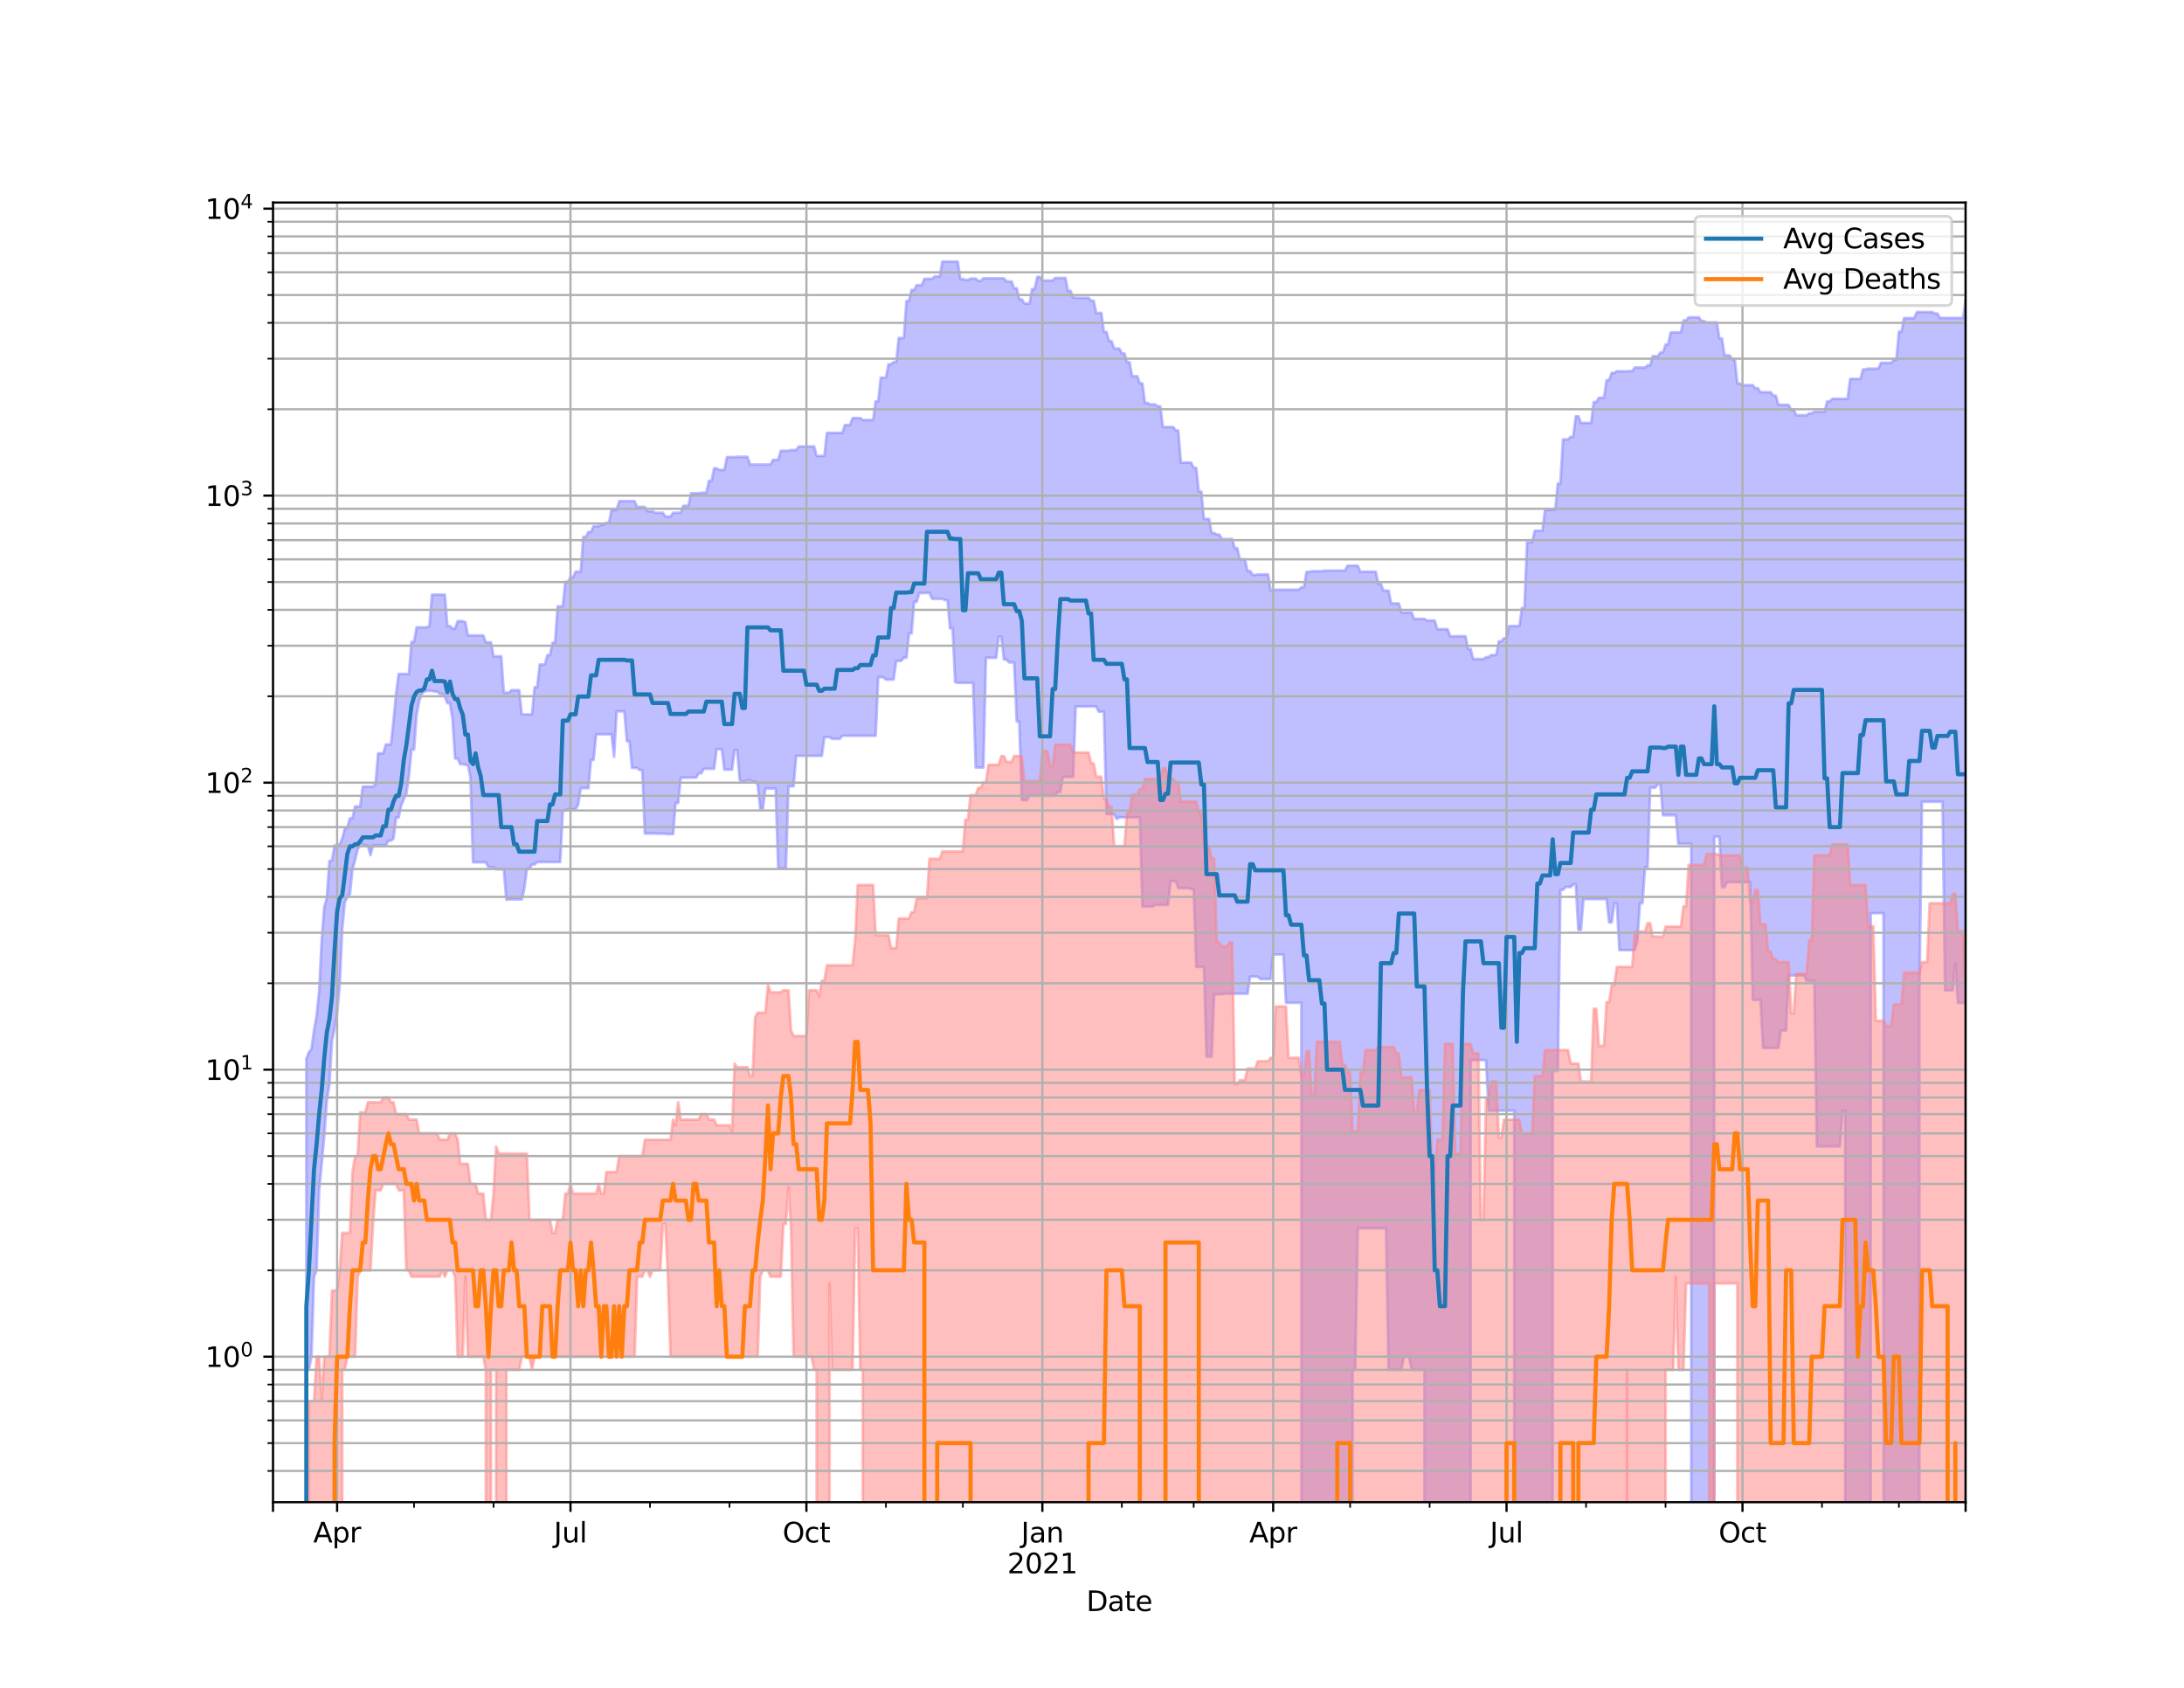 <?xml version="1.0" encoding="utf-8" standalone="no"?>
<!DOCTYPE svg PUBLIC "-//W3C//DTD SVG 1.1//EN"
  "http://www.w3.org/Graphics/SVG/1.1/DTD/svg11.dtd">
<svg height="612pt" version="1.1" viewBox="0 0 792 612" width="792pt" xmlns="http://www.w3.org/2000/svg" xmlns:xlink="http://www.w3.org/1999/xlink">
 <defs>
  <style type="text/css">*{stroke-linecap:butt;stroke-linejoin:round;}</style>
 </defs>
 <g id="figure_1">
  <g id="patch_1">
   <path d="M 0 612 
L 792 612 
L 792 0 
L 0 0 
z
" style="fill:#ffffff;"/>
  </g>
  <g id="axes_1">
   <g id="patch_2">
    <path d="M 99 544.68 
L 712.8 544.68 
L 712.8 73.44 
L 99 73.44 
z
" style="fill:#ffffff;"/>
   </g>
   <g id="PolyCollection_1">
    <path clip-path="url(#p68e2955192)" d="M 99 104563.236 
L 99 104563.236 
L 99.93 104563.236 
L 100.86 104563.236 
L 101.79 104563.236 
L 102.72 104563.236 
L 103.65 104563.236 
L 104.58 104563.236 
L 105.51 104563.236 
L 106.44 104563.236 
L 107.37 104563.236 
L 108.3 104563.236 
L 109.23 104563.236 
L 110.16 104563.236 
L 111.09 383.965 
L 112.02 381.543 
L 112.95 380.379 
L 113.88 373.631 
L 114.81 368.345 
L 115.74 359.328 
L 116.67 340.683 
L 117.6 328.849 
L 118.53 325.543 
L 119.46 312.229 
L 120.39 311.975 
L 121.32 306.577 
L 122.25 306.577 
L 123.18 306.13 
L 124.11 304.101 
L 125.04 300.429 
L 125.97 300.039 
L 126.9 296.671 
L 127.83 296.671 
L 128.76 292.429 
L 129.69 292.429 
L 130.62 292.429 
L 131.55 285.212 
L 132.48 285.212 
L 133.41 285.212 
L 134.34 285.212 
L 135.27 285.212 
L 136.2 284.243 
L 137.13 273.164 
L 138.06 273.164 
L 138.99 273.164 
L 139.92 269.958 
L 140.85 269.958 
L 141.78 269.958 
L 142.71 261.155 
L 143.64 251.499 
L 144.57 244.39 
L 145.5 244.39 
L 146.43 244.39 
L 147.36 244.39 
L 148.29 244.39 
L 149.22 232.769 
L 150.15 232.769 
L 151.08 227.478 
L 152.01 227.478 
L 152.94 227.478 
L 153.87 227.478 
L 154.8 227.478 
L 155.73 227.012 
L 156.66 215.638 
L 157.59 215.638 
L 158.52 215.638 
L 159.45 215.638 
L 160.38 215.638 
L 161.31 215.638 
L 162.24 227.012 
L 163.17 227.012 
L 164.1 227.909 
L 165.03 227.909 
L 165.96 225.245 
L 166.89 225.245 
L 167.82 225.245 
L 168.75 225.581 
L 169.68 230.419 
L 170.61 230.419 
L 171.54 230.419 
L 172.47 230.419 
L 173.4 230.419 
L 174.33 230.419 
L 175.26 230.419 
L 176.19 232.915 
L 177.12 232.915 
L 178.05 232.915 
L 178.98 238.001 
L 179.91 238.001 
L 180.84 238.001 
L 181.77 238.001 
L 182.7 251.168 
L 183.63 251.168 
L 184.56 251.168 
L 185.49 250.255 
L 186.42 250.255 
L 187.35 250.255 
L 188.28 250.255 
L 189.21 259.041 
L 190.14 259.041 
L 191.07 259.041 
L 192 259.041 
L 192.93 259.041 
L 193.86 249.213 
L 194.79 249.213 
L 195.72 240.969 
L 196.65 240.969 
L 197.58 240.969 
L 198.51 237.56 
L 199.44 237.56 
L 200.37 233.062 
L 201.3 233.062 
L 202.23 219.894 
L 203.16 219.894 
L 204.09 219.894 
L 205.02 210.983 
L 205.95 210.983 
L 206.88 209.334 
L 207.81 209.334 
L 208.74 207.317 
L 209.67 207.317 
L 210.6 207.317 
L 211.53 194.697 
L 212.46 194.697 
L 213.39 192.883 
L 214.32 192.883 
L 215.25 190.791 
L 216.18 190.791 
L 217.11 190.791 
L 218.04 190.269 
L 218.97 190.269 
L 219.9 189.527 
L 220.83 189.527 
L 221.76 184.924 
L 222.69 184.924 
L 223.62 184.924 
L 224.55 181.713 
L 225.48 181.713 
L 226.41 181.713 
L 227.34 181.713 
L 228.27 181.713 
L 229.2 181.713 
L 230.13 181.713 
L 231.06 183.797 
L 231.99 183.797 
L 232.92 183.797 
L 233.85 183.797 
L 234.78 185.362 
L 235.71 185.362 
L 236.64 185.362 
L 237.57 185.929 
L 238.5 185.929 
L 239.43 185.929 
L 240.36 185.929 
L 241.29 187.319 
L 242.22 187.319 
L 243.15 187.319 
L 244.08 185.929 
L 245.01 185.929 
L 245.94 185.929 
L 246.87 185.929 
L 247.8 183.388 
L 248.73 183.388 
L 249.66 183.388 
L 250.59 178.867 
L 251.52 178.867 
L 252.45 178.867 
L 253.38 178.867 
L 254.31 178.641 
L 255.24 178.641 
L 256.17 178.641 
L 257.1 174.354 
L 258.03 174.354 
L 258.96 169.809 
L 259.89 169.809 
L 260.82 170.39 
L 261.75 170.39 
L 262.68 170.39 
L 263.61 165.76 
L 264.54 165.76 
L 265.47 165.76 
L 266.4 165.76 
L 267.33 165.641 
L 268.26 165.641 
L 269.19 165.641 
L 270.12 165.641 
L 271.05 165.641 
L 271.98 168.447 
L 272.91 168.447 
L 273.84 168.447 
L 274.77 168.447 
L 275.7 168.447 
L 276.63 168.447 
L 277.56 168.447 
L 278.49 168.447 
L 279.42 168.447 
L 280.35 166.753 
L 281.28 166.753 
L 282.21 166.753 
L 283.14 163.447 
L 284.07 163.447 
L 285 163.447 
L 285.93 163.447 
L 286.86 163.193 
L 287.79 163.193 
L 288.72 163.193 
L 289.65 161.894 
L 290.58 161.894 
L 291.51 161.894 
L 292.44 161.894 
L 293.37 161.894 
L 294.3 161.894 
L 295.23 161.894 
L 296.16 165.321 
L 297.09 165.321 
L 298.02 165.321 
L 298.95 165.321 
L 299.88 156.963 
L 300.81 156.963 
L 301.74 156.963 
L 302.67 156.963 
L 303.6 156.963 
L 304.53 156.963 
L 305.46 156.963 
L 306.39 154.136 
L 307.32 154.136 
L 308.25 154.136 
L 309.18 151.601 
L 310.11 151.601 
L 311.04 151.601 
L 311.97 151.601 
L 312.9 152.305 
L 313.83 152.305 
L 314.76 152.305 
L 315.69 152.305 
L 316.62 152.305 
L 317.55 145.53 
L 318.48 145.53 
L 319.41 136.943 
L 320.34 136.943 
L 321.27 136.943 
L 322.2 132.093 
L 323.13 132.093 
L 324.06 131.292 
L 324.99 131.292 
L 325.92 122.559 
L 326.85 122.559 
L 327.78 122.559 
L 328.71 109.143 
L 329.64 109.143 
L 330.57 105.156 
L 331.5 105.156 
L 332.43 103.411 
L 333.36 103.411 
L 334.29 103.411 
L 335.22 101.107 
L 336.15 101.107 
L 337.08 101.107 
L 338.01 101.107 
L 338.94 100.228 
L 339.87 100.228 
L 340.8 100.228 
L 341.73 94.86 
L 342.66 94.86 
L 343.59 94.86 
L 344.52 94.86 
L 345.45 94.86 
L 346.38 94.86 
L 347.31 94.86 
L 348.24 101.163 
L 349.17 101.163 
L 350.1 101.498 
L 351.03 101.498 
L 351.96 101.03 
L 352.89 101.03 
L 353.82 101.03 
L 354.75 101.847 
L 355.68 101.847 
L 356.61 100.934 
L 357.54 100.934 
L 358.47 100.934 
L 359.4 100.934 
L 360.33 100.934 
L 361.26 100.934 
L 362.19 100.934 
L 363.12 100.934 
L 364.05 100.934 
L 364.98 102.064 
L 365.91 102.064 
L 366.84 102.064 
L 367.77 104.53 
L 368.7 104.53 
L 369.63 108.533 
L 370.56 108.533 
L 371.49 110.079 
L 372.42 110.079 
L 373.35 110.079 
L 374.28 104.782 
L 375.21 104.782 
L 376.14 100.403 
L 377.07 100.403 
L 378 101.736 
L 378.93 101.736 
L 379.86 101.736 
L 380.79 101.736 
L 381.72 101.736 
L 382.65 100.801 
L 383.58 100.801 
L 384.51 100.801 
L 385.44 100.801 
L 386.37 100.801 
L 387.3 105.457 
L 388.23 105.457 
L 389.16 107.929 
L 390.09 107.929 
L 391.02 108.009 
L 391.95 108.009 
L 392.88 108.009 
L 393.81 108.009 
L 394.74 108.009 
L 395.67 109.021 
L 396.6 109.021 
L 397.53 113.491 
L 398.46 113.491 
L 399.39 113.491 
L 400.32 120.349 
L 401.25 120.349 
L 402.18 123.684 
L 403.11 123.684 
L 404.04 126.381 
L 404.97 126.381 
L 405.9 126.381 
L 406.83 128.143 
L 407.76 128.143 
L 408.69 131.331 
L 409.62 131.331 
L 410.55 136.406 
L 411.48 136.406 
L 412.41 136.406 
L 413.34 139.001 
L 414.27 139.001 
L 415.2 146.102 
L 416.13 146.102 
L 417.06 146.647 
L 417.99 146.647 
L 418.92 146.647 
L 419.85 147.343 
L 420.78 147.343 
L 421.71 154.855 
L 422.64 154.855 
L 423.57 154.855 
L 424.5 154.855 
L 425.43 154.855 
L 426.36 156.076 
L 427.29 156.076 
L 428.22 167.724 
L 429.15 167.724 
L 430.08 167.724 
L 431.01 167.724 
L 431.94 167.724 
L 432.87 169.625 
L 433.8 169.625 
L 434.73 178.246 
L 435.66 178.246 
L 436.59 188.172 
L 437.52 188.172 
L 438.45 188.172 
L 439.38 193.26 
L 440.31 193.26 
L 441.24 193.818 
L 442.17 193.818 
L 443.1 195.433 
L 444.03 195.433 
L 444.96 195.433 
L 445.89 195.433 
L 446.82 195.433 
L 447.75 198.759 
L 448.68 198.759 
L 449.61 202.806 
L 450.54 202.806 
L 451.47 202.806 
L 452.4 207.052 
L 453.33 207.052 
L 454.26 208.464 
L 455.19 208.464 
L 456.12 208.31 
L 457.05 208.31 
L 457.98 208.31 
L 458.91 208.31 
L 459.84 208.31 
L 460.77 214.084 
L 461.7 214.084 
L 462.63 213.823 
L 463.56 213.823 
L 464.49 213.823 
L 465.42 213.823 
L 466.35 213.823 
L 467.28 213.823 
L 468.21 213.823 
L 469.14 213.823 
L 470.07 213.823 
L 471 213.823 
L 471.93 212.948 
L 472.86 212.948 
L 473.79 207.376 
L 474.72 207.376 
L 475.65 207.126 
L 476.58 207.126 
L 477.51 207.126 
L 478.44 207.126 
L 479.37 207.126 
L 480.3 206.895 
L 481.23 206.895 
L 482.16 206.895 
L 483.09 206.895 
L 484.02 206.895 
L 484.95 206.895 
L 485.88 206.895 
L 486.81 206.895 
L 487.74 206.895 
L 488.67 205.124 
L 489.6 205.124 
L 490.53 205.124 
L 491.46 205.124 
L 492.39 205.124 
L 493.32 207.301 
L 494.25 207.301 
L 495.18 207.301 
L 496.11 207.301 
L 497.04 207.301 
L 497.97 207.301 
L 498.9 207.301 
L 499.83 211.729 
L 500.76 211.729 
L 501.69 214.161 
L 502.62 214.161 
L 503.55 214.161 
L 504.48 218.808 
L 505.41 218.808 
L 506.34 218.808 
L 507.27 218.808 
L 508.2 222.079 
L 509.13 222.079 
L 510.06 222.079 
L 510.99 222.079 
L 511.92 222.079 
L 512.85 224.424 
L 513.78 224.424 
L 514.71 224.424 
L 515.64 224.424 
L 516.57 224.424 
L 517.5 225.011 
L 518.43 225.011 
L 519.36 225.011 
L 520.29 225.011 
L 521.22 228.146 
L 522.15 228.146 
L 523.08 228.146 
L 524.01 228.146 
L 524.94 228.146 
L 525.87 230.698 
L 526.8 230.698 
L 527.73 230.698 
L 528.66 230.698 
L 529.59 230.698 
L 530.52 230.698 
L 531.45 230.698 
L 532.38 235.325 
L 533.31 235.325 
L 534.24 238.997 
L 535.17 238.997 
L 536.1 238.997 
L 537.03 238.997 
L 537.96 238.997 
L 538.89 238.298 
L 539.82 238.298 
L 540.75 237.512 
L 541.68 237.512 
L 542.61 237.512 
L 543.54 232.536 
L 544.47 232.536 
L 545.4 231.401 
L 546.33 231.401 
L 547.26 227.012 
L 548.19 227.012 
L 549.12 227.012 
L 550.05 227.012 
L 550.98 227.012 
L 551.91 220.425 
L 552.84 220.425 
L 553.77 196.626 
L 554.7 196.626 
L 555.63 196.626 
L 556.56 192.45 
L 557.49 192.45 
L 558.42 192.45 
L 559.35 192.45 
L 560.28 184.919 
L 561.21 184.919 
L 562.14 184.919 
L 563.07 184.843 
L 564 184.843 
L 564.93 175.381 
L 565.86 175.381 
L 566.79 159.33 
L 567.72 159.33 
L 568.65 159.33 
L 569.58 158.381 
L 570.51 158.381 
L 571.44 150.931 
L 572.37 150.931 
L 573.3 153.337 
L 574.23 153.337 
L 575.16 153.337 
L 576.09 153.337 
L 577.02 153.337 
L 577.95 145.806 
L 578.88 145.806 
L 579.81 144.233 
L 580.74 144.233 
L 581.67 144.233 
L 582.6 137.877 
L 583.53 137.877 
L 584.46 135.225 
L 585.39 135.225 
L 586.32 134.629 
L 587.25 134.629 
L 588.18 134.629 
L 589.11 134.629 
L 590.04 134.629 
L 590.97 134.55 
L 591.9 134.55 
L 592.83 133.27 
L 593.76 133.27 
L 594.69 133.27 
L 595.62 133.27 
L 596.55 133.27 
L 597.48 132.462 
L 598.41 132.462 
L 599.34 129.14 
L 600.27 129.14 
L 601.2 129.14 
L 602.13 127.796 
L 603.06 127.796 
L 603.99 124.964 
L 604.92 124.964 
L 605.85 120.521 
L 606.78 120.521 
L 607.71 120.521 
L 608.64 120.521 
L 609.57 120.521 
L 610.5 116.214 
L 611.43 116.214 
L 612.36 115.077 
L 613.29 115.077 
L 614.22 115.077 
L 615.15 115.077 
L 616.08 115.077 
L 617.01 116.385 
L 617.94 116.385 
L 618.87 116.906 
L 619.8 116.906 
L 620.73 116.906 
L 621.66 116.906 
L 622.59 116.906 
L 623.52 122.762 
L 624.45 122.762 
L 625.38 128.882 
L 626.31 128.882 
L 627.24 128.882 
L 628.17 130.291 
L 629.1 130.291 
L 630.03 139.038 
L 630.96 139.038 
L 631.89 139.667 
L 632.82 139.667 
L 633.75 139.667 
L 634.68 139.667 
L 635.61 139.667 
L 636.54 140.763 
L 637.47 140.763 
L 638.4 142.216 
L 639.33 142.216 
L 640.26 142.216 
L 641.19 142.216 
L 642.12 142.216 
L 643.05 143.463 
L 643.98 143.463 
L 644.91 146.806 
L 645.84 146.806 
L 646.77 146.806 
L 647.7 146.806 
L 648.63 146.806 
L 649.56 148.629 
L 650.49 148.629 
L 651.42 150.579 
L 652.35 150.579 
L 653.28 150.579 
L 654.21 150.579 
L 655.14 150.579 
L 656.07 149.887 
L 657 149.887 
L 657.93 149.316 
L 658.86 149.316 
L 659.79 149.316 
L 660.72 149.316 
L 661.65 149.316 
L 662.58 145.583 
L 663.51 145.583 
L 664.44 144.631 
L 665.37 144.631 
L 666.3 144.631 
L 667.23 144.631 
L 668.16 144.631 
L 669.09 144.631 
L 670.02 144.631 
L 670.95 137.391 
L 671.88 137.391 
L 672.81 137.391 
L 673.74 137.391 
L 674.67 137.391 
L 675.6 133.958 
L 676.53 133.958 
L 677.46 133.653 
L 678.39 133.653 
L 679.32 133.653 
L 680.25 133.653 
L 681.18 133.653 
L 682.11 131.567 
L 683.04 131.567 
L 683.97 131.567 
L 684.9 131.567 
L 685.83 131.567 
L 686.76 130.511 
L 687.69 130.511 
L 688.62 120.281 
L 689.55 120.281 
L 690.48 115.326 
L 691.41 115.326 
L 692.34 115.326 
L 693.27 115.326 
L 694.2 115.326 
L 695.13 113.146 
L 696.06 113.146 
L 696.99 113.146 
L 697.92 113.146 
L 698.85 113.146 
L 699.78 113.146 
L 700.71 113.146 
L 701.64 113.677 
L 702.57 113.677 
L 703.5 115.276 
L 704.43 115.276 
L 705.36 115.276 
L 706.29 115.276 
L 707.22 115.276 
L 708.15 115.276 
L 709.08 115.276 
L 710.01 115.276 
L 710.94 115.276 
L 711.87 115.276 
L 712.8 108.954 
L 712.8 363.612 
L 712.8 363.612 
L 711.87 363.612 
L 710.94 363.612 
L 710.01 363.612 
L 709.08 349.435 
L 708.15 359.088 
L 707.22 359.088 
L 706.29 359.088 
L 705.36 359.088 
L 704.43 290.711 
L 703.5 290.711 
L 702.57 290.711 
L 701.64 290.711 
L 700.71 290.711 
L 699.78 290.711 
L 698.85 290.711 
L 697.92 290.711 
L 696.99 290.711 
L 696.06 359.088 
L 695.13 104563.236 
L 694.2 104563.236 
L 693.27 104563.236 
L 692.34 104563.236 
L 691.41 104563.236 
L 690.48 104563.236 
L 689.55 104563.236 
L 688.62 104563.236 
L 687.69 104563.236 
L 686.76 104563.236 
L 685.83 104563.236 
L 684.9 104563.236 
L 683.97 104563.236 
L 683.04 331.109 
L 682.11 331.109 
L 681.18 331.109 
L 680.25 331.109 
L 679.32 331.109 
L 678.39 331.109 
L 677.46 104563.236 
L 676.53 104563.236 
L 675.6 104563.236 
L 674.67 104563.236 
L 673.74 104563.236 
L 672.81 104563.236 
L 671.88 104563.236 
L 670.95 104563.236 
L 670.02 104563.236 
L 669.09 402.708 
L 668.16 402.708 
L 667.23 415.71 
L 666.3 415.71 
L 665.37 415.71 
L 664.44 415.71 
L 663.51 415.71 
L 662.58 415.71 
L 661.65 415.71 
L 660.72 415.71 
L 659.79 415.71 
L 658.86 415.71 
L 657.93 355.636 
L 657 355.636 
L 656.07 355.636 
L 655.14 355.636 
L 654.21 353.685 
L 653.28 353.685 
L 652.35 353.685 
L 651.42 353.685 
L 650.49 353.685 
L 649.56 353.685 
L 648.63 353.685 
L 647.7 373.631 
L 646.77 373.631 
L 645.84 373.631 
L 644.91 379.998 
L 643.98 379.998 
L 643.05 379.998 
L 642.12 379.998 
L 641.19 379.998 
L 640.26 379.998 
L 639.33 379.998 
L 638.4 362.567 
L 637.47 362.567 
L 636.54 362.567 
L 635.61 362.567 
L 634.68 319.879 
L 633.75 319.879 
L 632.82 319.879 
L 631.89 319.879 
L 630.96 319.879 
L 630.03 319.879 
L 629.1 319.879 
L 628.17 319.879 
L 627.24 319.879 
L 626.31 319.879 
L 625.38 321.724 
L 624.45 321.724 
L 623.52 303.398 
L 622.59 303.398 
L 621.66 303.398 
L 620.73 104563.236 
L 619.8 104563.236 
L 618.87 104563.236 
L 617.94 104563.236 
L 617.01 104563.236 
L 616.08 104563.236 
L 615.15 104563.236 
L 614.22 104563.236 
L 613.29 305.982 
L 612.36 305.982 
L 611.43 305.982 
L 610.5 305.982 
L 609.57 305.982 
L 608.64 305.982 
L 607.71 295.602 
L 606.78 295.602 
L 605.85 295.602 
L 604.92 295.602 
L 603.99 295.602 
L 603.06 295.602 
L 602.13 284.38 
L 601.2 284.38 
L 600.27 285.587 
L 599.34 285.587 
L 598.41 285.587 
L 597.48 314.489 
L 596.55 314.489 
L 595.62 327.521 
L 594.69 327.521 
L 593.76 341.324 
L 592.83 344.5 
L 591.9 344.5 
L 590.97 344.5 
L 590.04 344.5 
L 589.11 344.5 
L 588.18 344.5 
L 587.25 344.5 
L 586.32 327.521 
L 585.39 327.521 
L 584.46 334.449 
L 583.53 334.449 
L 582.6 326.001 
L 581.67 326.001 
L 580.74 326.001 
L 579.81 326.001 
L 578.88 326.001 
L 577.95 326.001 
L 577.02 326.001 
L 576.09 326.001 
L 575.16 326.001 
L 574.23 326.001 
L 573.3 337.163 
L 572.37 337.163 
L 571.44 320.69 
L 570.51 320.69 
L 569.58 321.62 
L 568.65 321.62 
L 567.72 321.62 
L 566.79 322.676 
L 565.86 322.676 
L 564.93 388.314 
L 564 388.314 
L 563.07 388.314 
L 562.14 104563.236 
L 561.21 104563.236 
L 560.28 104563.236 
L 559.35 104563.236 
L 558.42 104563.236 
L 557.49 104563.236 
L 556.56 104563.236 
L 555.63 104563.236 
L 554.7 104563.236 
L 553.77 104563.236 
L 552.84 104563.236 
L 551.91 104563.236 
L 550.98 104563.236 
L 550.05 104563.236 
L 549.12 402.708 
L 548.19 402.708 
L 547.26 402.708 
L 546.33 402.708 
L 545.4 402.708 
L 544.47 402.708 
L 543.54 402.708 
L 542.61 402.708 
L 541.68 402.708 
L 540.75 402.708 
L 539.82 402.708 
L 538.89 384.382 
L 537.96 384.382 
L 537.03 384.382 
L 536.1 384.382 
L 535.17 384.382 
L 534.24 384.382 
L 533.31 384.382 
L 532.38 104563.236 
L 531.45 104563.236 
L 530.52 104563.236 
L 529.59 104563.236 
L 528.66 104563.236 
L 527.73 104563.236 
L 526.8 104563.236 
L 525.87 104563.236 
L 524.94 104563.236 
L 524.01 104563.236 
L 523.08 104563.236 
L 522.15 104563.236 
L 521.22 104563.236 
L 520.29 104563.236 
L 519.36 104563.236 
L 518.43 104563.236 
L 517.5 104563.236 
L 516.57 496.693 
L 515.64 496.693 
L 514.71 496.693 
L 513.78 496.693 
L 512.85 496.693 
L 511.92 496.693 
L 510.99 491.931 
L 510.06 491.931 
L 509.13 491.931 
L 508.2 496.693 
L 507.27 496.693 
L 506.34 496.693 
L 505.41 496.693 
L 504.48 496.693 
L 503.55 496.693 
L 502.62 445.395 
L 501.69 445.395 
L 500.76 445.395 
L 499.83 445.395 
L 498.9 445.395 
L 497.97 445.395 
L 497.04 445.395 
L 496.11 445.395 
L 495.18 445.395 
L 494.25 445.395 
L 493.32 445.395 
L 492.39 445.395 
L 491.46 496.693 
L 490.53 496.693 
L 489.6 104563.236 
L 488.67 104563.236 
L 487.74 104563.236 
L 486.81 104563.236 
L 485.88 104563.236 
L 484.95 104563.236 
L 484.02 104563.236 
L 483.09 104563.236 
L 482.16 104563.236 
L 481.23 104563.236 
L 480.3 104563.236 
L 479.37 104563.236 
L 478.44 104563.236 
L 477.51 104563.236 
L 476.58 104563.236 
L 475.65 104563.236 
L 474.72 104563.236 
L 473.79 104563.236 
L 472.86 104563.236 
L 471.93 363.612 
L 471 363.612 
L 470.07 363.612 
L 469.14 363.612 
L 468.21 363.612 
L 467.28 363.612 
L 466.35 363.612 
L 465.42 346.086 
L 464.49 346.086 
L 463.56 346.086 
L 462.63 346.086 
L 461.7 346.086 
L 460.77 354.977 
L 459.84 354.977 
L 458.91 354.977 
L 457.98 354.977 
L 457.05 354.977 
L 456.12 354.112 
L 455.19 354.112 
L 454.26 354.112 
L 453.33 354.112 
L 452.4 360.3 
L 451.47 360.3 
L 450.54 360.3 
L 449.61 360.3 
L 448.68 360.3 
L 447.75 360.3 
L 446.82 360.3 
L 445.89 360.3 
L 444.96 360.3 
L 444.03 360.3 
L 443.1 360.546 
L 442.17 360.546 
L 441.24 360.546 
L 440.31 360.546 
L 439.38 383.143 
L 438.45 383.143 
L 437.52 383.143 
L 436.59 350.609 
L 435.66 350.609 
L 434.73 350.609 
L 433.8 350.609 
L 432.87 322.357 
L 431.94 322.357 
L 431.01 322.039 
L 430.08 322.039 
L 429.15 322.039 
L 428.22 322.039 
L 427.29 322.039 
L 426.36 319.479 
L 425.43 319.479 
L 424.5 319.479 
L 423.57 328.12 
L 422.64 328.12 
L 421.71 328.12 
L 420.78 328.12 
L 419.85 328.12 
L 418.92 328.12 
L 417.99 328.727 
L 417.06 328.727 
L 416.13 328.727 
L 415.2 328.727 
L 414.27 328.727 
L 413.34 296.371 
L 412.41 296.371 
L 411.48 296.371 
L 410.55 296.371 
L 409.62 296.371 
L 408.69 296.371 
L 407.76 296.371 
L 406.83 296.371 
L 405.9 296.371 
L 404.97 296.972 
L 404.04 295.193 
L 403.11 295.193 
L 402.18 295.193 
L 401.25 295.193 
L 400.32 258.059 
L 399.39 258.059 
L 398.46 258.059 
L 397.53 256.155 
L 396.6 256.155 
L 395.67 256.155 
L 394.74 256.155 
L 393.81 256.155 
L 392.88 256.155 
L 391.95 256.155 
L 391.02 256.155 
L 390.09 256.155 
L 389.16 281.67 
L 388.23 281.67 
L 387.3 281.67 
L 386.37 281.67 
L 385.44 281.67 
L 384.51 287.166 
L 383.58 287.166 
L 382.65 288.501 
L 381.72 288.501 
L 380.79 288.501 
L 379.86 288.501 
L 378.93 288.501 
L 378 288.501 
L 377.07 288.501 
L 376.14 288.501 
L 375.21 288.501 
L 374.28 288.501 
L 373.35 288.501 
L 372.42 290.135 
L 371.49 290.135 
L 370.56 290.135 
L 369.63 261.595 
L 368.7 261.595 
L 367.77 240.187 
L 366.84 240.187 
L 365.91 240.187 
L 364.98 239.114 
L 364.05 239.114 
L 363.12 230.837 
L 362.19 230.837 
L 361.26 238.513 
L 360.33 238.513 
L 359.4 238.513 
L 358.47 238.513 
L 357.54 238.513 
L 356.61 278.305 
L 355.68 278.305 
L 354.75 278.305 
L 353.82 278.305 
L 352.89 247.581 
L 351.96 247.601 
L 351.03 247.601 
L 350.1 247.601 
L 349.17 247.601 
L 348.24 247.601 
L 347.31 247.601 
L 346.38 247.378 
L 345.45 227.843 
L 344.52 227.843 
L 343.59 217.59 
L 342.66 217.59 
L 341.73 217.123 
L 340.8 217.123 
L 339.87 217.123 
L 338.94 217.123 
L 338.01 217.123 
L 337.08 214.953 
L 336.15 214.953 
L 335.22 215.041 
L 334.29 215.041 
L 333.36 215.041 
L 332.43 218.232 
L 331.5 218.232 
L 330.57 229.676 
L 329.64 229.676 
L 328.71 238.463 
L 327.78 238.463 
L 326.85 239.605 
L 325.92 239.639 
L 324.99 239.639 
L 324.06 246.4 
L 323.13 246.4 
L 322.2 246.4 
L 321.27 246.4 
L 320.34 245.577 
L 319.41 245.558 
L 318.48 245.558 
L 317.55 266.777 
L 316.62 266.777 
L 315.69 266.777 
L 314.76 266.777 
L 313.83 266.777 
L 312.9 266.777 
L 311.97 266.777 
L 311.04 266.777 
L 310.11 266.777 
L 309.18 266.777 
L 308.25 266.777 
L 307.32 266.777 
L 306.39 266.777 
L 305.46 266.777 
L 304.53 267.908 
L 303.6 267.908 
L 302.67 267.908 
L 301.74 267.908 
L 300.81 267.308 
L 299.88 267.308 
L 298.95 267.308 
L 298.02 274.066 
L 297.09 274.066 
L 296.16 274.066 
L 295.23 274.066 
L 294.3 274.066 
L 293.37 274.066 
L 292.44 274.066 
L 291.51 274.066 
L 290.58 274.066 
L 289.65 274.066 
L 288.72 274.066 
L 287.79 285.119 
L 286.86 285.119 
L 285.93 285.119 
L 285 314.847 
L 284.07 314.847 
L 283.14 314.847 
L 282.21 314.847 
L 281.28 285.917 
L 280.35 285.917 
L 279.42 285.917 
L 278.49 285.917 
L 277.56 285.917 
L 276.63 293.313 
L 275.7 293.313 
L 274.77 284.518 
L 273.84 283.384 
L 272.91 283.384 
L 271.98 282.938 
L 271.05 282.938 
L 270.12 283.384 
L 269.19 283.384 
L 268.26 282.938 
L 267.33 271.965 
L 266.4 271.965 
L 265.47 279.072 
L 264.54 279.072 
L 263.61 279.072 
L 262.68 279.072 
L 261.75 271.619 
L 260.82 271.619 
L 259.89 271.619 
L 258.96 278.747 
L 258.03 278.747 
L 257.1 278.747 
L 256.17 278.747 
L 255.24 278.747 
L 254.31 280.394 
L 253.38 280.394 
L 252.45 281.929 
L 251.52 281.929 
L 250.59 281.973 
L 249.66 281.973 
L 248.73 281.973 
L 247.8 281.973 
L 246.87 281.973 
L 245.94 291.134 
L 245.01 291.134 
L 244.08 302.432 
L 243.15 302.432 
L 242.22 302.432 
L 241.29 302.296 
L 240.36 302.296 
L 239.43 302.296 
L 238.5 302.296 
L 237.57 302.228 
L 236.64 302.228 
L 235.71 302.228 
L 234.78 302.228 
L 233.85 302.228 
L 232.92 279.235 
L 231.99 279.235 
L 231.06 278.425 
L 230.13 278.425 
L 229.2 278.425 
L 228.27 268.775 
L 227.34 268.775 
L 226.41 257.931 
L 225.48 257.931 
L 224.55 257.931 
L 223.62 257.931 
L 222.69 274.359 
L 221.76 266.253 
L 220.83 266.253 
L 219.9 266.253 
L 218.97 266.253 
L 218.04 266.253 
L 217.11 266.253 
L 216.18 266.253 
L 215.25 275.548 
L 214.32 275.548 
L 213.39 285.775 
L 212.46 285.775 
L 211.53 285.775 
L 210.6 285.775 
L 209.67 291.723 
L 208.74 293.425 
L 207.81 293.425 
L 206.88 293.425 
L 205.95 293.425 
L 205.02 293.874 
L 204.09 293.874 
L 203.16 312.569 
L 202.23 312.569 
L 201.3 312.569 
L 200.37 312.569 
L 199.44 312.569 
L 198.51 312.569 
L 197.58 312.569 
L 196.65 312.569 
L 195.72 312.569 
L 194.79 312.569 
L 193.86 313.432 
L 192.93 313.432 
L 192 314.937 
L 191.07 314.937 
L 190.14 322.251 
L 189.21 326.116 
L 188.28 326.116 
L 187.35 326.116 
L 186.42 326.116 
L 185.49 326.116 
L 184.56 326.116 
L 183.63 326.232 
L 182.7 315.208 
L 181.77 315.208 
L 180.84 315.208 
L 179.91 315.208 
L 178.98 314.4 
L 178.05 314.4 
L 177.12 314.4 
L 176.19 312.655 
L 175.26 312.655 
L 174.33 312.655 
L 173.4 312.655 
L 172.47 312.655 
L 171.54 312.655 
L 170.61 281.886 
L 169.68 277.315 
L 168.75 277.315 
L 167.82 277.081 
L 166.89 277.081 
L 165.96 275.024 
L 165.03 275.024 
L 164.1 260.61 
L 163.17 254.993 
L 162.24 254.993 
L 161.31 252.664 
L 160.38 251.654 
L 159.45 251.587 
L 158.52 250.753 
L 157.59 250.753 
L 156.66 250.492 
L 155.73 250.492 
L 154.8 250.492 
L 153.87 250.753 
L 152.94 251.587 
L 152.01 254.235 
L 151.08 259.12 
L 150.15 271.792 
L 149.22 271.792 
L 148.29 281.369 
L 147.36 287.754 
L 146.43 289.772 
L 145.5 292.047 
L 144.57 296.431 
L 143.64 296.431 
L 142.71 304.031 
L 141.78 304.815 
L 140.85 304.815 
L 139.92 306.502 
L 138.99 306.502 
L 138.06 306.502 
L 137.13 306.502 
L 136.2 306.502 
L 135.27 306.502 
L 134.34 310.076 
L 133.41 306.577 
L 132.48 306.577 
L 131.55 306.13 
L 130.62 306.278 
L 129.69 308.021 
L 128.76 311.891 
L 127.83 315.117 
L 126.9 324.197 
L 125.97 325.316 
L 125.04 327.166 
L 124.11 337.016 
L 123.18 357.445 
L 122.25 367.186 
L 121.32 372.976 
L 120.39 377.414 
L 119.46 393.127 
L 118.53 399.09 
L 117.6 411.708 
L 116.67 421.985 
L 115.74 431.593 
L 114.81 460.603 
L 113.88 462.921 
L 112.95 491.931 
L 112.02 496.693 
L 111.09 496.693 
L 110.16 104563.236 
L 109.23 104563.236 
L 108.3 104563.236 
L 107.37 104563.236 
L 106.44 104563.236 
L 105.51 104563.236 
L 104.58 104563.236 
L 103.65 104563.236 
L 102.72 104563.236 
L 101.79 104563.236 
L 100.86 104563.236 
L 99.93 104563.236 
L 99 104563.236 
z
" style="fill:#8080ff;fill-opacity:0.5;stroke:#8080ff;stroke-opacity:0.5;"/>
   </g>
   <g id="PolyCollection_2">
    <path clip-path="url(#p68e2955192)" d="M 99 104563.236 
L 99 104563.236 
L 99.93 104563.236 
L 100.86 104563.236 
L 101.79 104563.236 
L 102.72 104563.236 
L 103.65 104563.236 
L 104.58 104563.236 
L 105.51 104563.236 
L 106.44 104563.236 
L 107.37 104563.236 
L 108.3 104563.236 
L 109.23 104563.236 
L 110.16 104563.236 
L 111.09 104563.236 
L 112.02 508.052 
L 112.95 508.052 
L 113.88 508.052 
L 114.81 491.931 
L 115.74 491.931 
L 116.67 508.052 
L 117.6 491.931 
L 118.53 491.931 
L 119.46 491.931 
L 120.39 467.948 
L 121.32 467.948 
L 122.25 467.948 
L 123.18 460.603 
L 124.11 447.039 
L 125.04 447.039 
L 125.97 447.039 
L 126.9 447.039 
L 127.83 424.966 
L 128.76 419.189 
L 129.69 419.189 
L 130.62 403.34 
L 131.55 403.34 
L 132.48 403.34 
L 133.41 399.673 
L 134.34 399.673 
L 135.27 399.673 
L 136.2 399.673 
L 137.13 399.673 
L 138.06 399.673 
L 138.99 397.946 
L 139.92 397.946 
L 140.85 397.946 
L 141.78 399.673 
L 142.71 399.673 
L 143.64 403.981 
L 144.57 403.981 
L 145.5 403.981 
L 146.43 403.981 
L 147.36 403.981 
L 148.29 405.961 
L 149.22 405.961 
L 150.15 405.961 
L 151.08 405.961 
L 152.01 410.948 
L 152.94 410.948 
L 153.87 410.948 
L 154.8 410.948 
L 155.73 410.948 
L 156.66 410.948 
L 157.59 410.948 
L 158.52 410.948 
L 159.45 413.267 
L 160.38 413.267 
L 161.31 413.267 
L 162.24 413.267 
L 163.17 410.948 
L 164.1 410.948 
L 165.03 410.948 
L 165.96 413.267 
L 166.89 421.985 
L 167.82 421.985 
L 168.75 421.985 
L 169.68 421.985 
L 170.61 429.274 
L 171.54 429.274 
L 172.47 429.274 
L 173.4 432.798 
L 174.33 432.798 
L 175.26 432.798 
L 176.19 442.277 
L 177.12 442.277 
L 178.05 442.277 
L 178.98 432.798 
L 179.91 415.71 
L 180.84 418.294 
L 181.77 418.294 
L 182.7 418.294 
L 183.63 418.294 
L 184.56 418.294 
L 185.49 418.294 
L 186.42 418.294 
L 187.35 418.294 
L 188.28 418.294 
L 189.21 418.294 
L 190.14 418.294 
L 191.07 418.294 
L 192 442.277 
L 192.93 442.277 
L 193.86 442.277 
L 194.79 442.277 
L 195.72 442.277 
L 196.65 442.277 
L 197.58 442.277 
L 198.51 442.277 
L 199.44 442.277 
L 200.37 447.039 
L 201.3 447.039 
L 202.23 442.277 
L 203.16 442.277 
L 204.09 442.277 
L 205.02 432.798 
L 205.95 432.798 
L 206.88 429.274 
L 207.81 432.798 
L 208.74 432.798 
L 209.67 432.798 
L 210.6 432.798 
L 211.53 432.798 
L 212.46 432.798 
L 213.39 432.798 
L 214.32 432.798 
L 215.25 432.798 
L 216.18 432.798 
L 217.11 429.274 
L 218.04 432.798 
L 218.97 432.798 
L 219.9 424.966 
L 220.83 424.966 
L 221.76 424.966 
L 222.69 424.966 
L 223.62 424.966 
L 224.55 419.189 
L 225.48 419.189 
L 226.41 419.189 
L 227.34 419.189 
L 228.27 419.189 
L 229.2 419.189 
L 230.13 419.189 
L 231.06 419.189 
L 231.99 419.189 
L 232.92 419.189 
L 233.85 413.267 
L 234.78 413.267 
L 235.71 413.267 
L 236.64 413.267 
L 237.57 413.267 
L 238.5 413.267 
L 239.43 413.267 
L 240.36 413.267 
L 241.29 413.267 
L 242.22 413.267 
L 243.15 413.267 
L 244.08 405.961 
L 245.01 408.031 
L 245.94 399.673 
L 246.87 405.961 
L 247.8 405.961 
L 248.73 405.961 
L 249.66 405.961 
L 250.59 405.961 
L 251.52 405.961 
L 252.45 405.961 
L 253.38 405.961 
L 254.31 403.981 
L 255.24 403.981 
L 256.17 403.981 
L 257.1 405.961 
L 258.03 405.961 
L 258.96 405.961 
L 259.89 408.031 
L 260.82 408.031 
L 261.75 408.031 
L 262.68 408.031 
L 263.61 408.031 
L 264.54 408.031 
L 265.47 410.201 
L 266.4 385.655 
L 267.33 386.965 
L 268.26 386.965 
L 269.19 386.965 
L 270.12 386.965 
L 271.05 386.965 
L 271.98 390.178 
L 272.91 390.178 
L 273.84 368.935 
L 274.77 367.186 
L 275.7 367.186 
L 276.63 367.186 
L 277.56 367.186 
L 278.49 356.986 
L 279.42 359.812 
L 280.35 359.812 
L 281.28 359.812 
L 282.21 359.812 
L 283.14 359.812 
L 284.07 359.088 
L 285 359.088 
L 285.93 359.088 
L 286.86 373.631 
L 287.79 375.656 
L 288.72 375.656 
L 289.65 375.656 
L 290.58 375.656 
L 291.51 375.656 
L 292.44 375.656 
L 293.37 359.088 
L 294.3 359.088 
L 295.23 359.088 
L 296.16 359.088 
L 297.09 361.294 
L 298.02 355.636 
L 298.95 355.636 
L 299.88 350.019 
L 300.81 350.019 
L 301.74 350.019 
L 302.67 350.019 
L 303.6 350.019 
L 304.53 350.019 
L 305.46 350.019 
L 306.39 350.019 
L 307.32 350.019 
L 308.25 350.019 
L 309.18 350.019 
L 310.11 341.002 
L 311.04 320.895 
L 311.97 320.895 
L 312.9 320.895 
L 313.83 320.895 
L 314.76 320.895 
L 315.69 320.895 
L 316.62 320.895 
L 317.55 339.119 
L 318.48 339.119 
L 319.41 339.119 
L 320.34 339.119 
L 321.27 339.119 
L 322.2 339.119 
L 323.13 343.812 
L 324.06 343.812 
L 324.99 343.812 
L 325.92 333.083 
L 326.85 333.083 
L 327.78 333.083 
L 328.71 333.083 
L 329.64 333.083 
L 330.57 330.725 
L 331.5 330.725 
L 332.43 325.771 
L 333.36 325.771 
L 334.29 325.771 
L 335.22 325.771 
L 336.15 325.771 
L 337.08 311.389 
L 338.01 311.389 
L 338.94 311.389 
L 339.87 311.389 
L 340.8 311.389 
L 341.73 308.722 
L 342.66 308.722 
L 343.59 308.722 
L 344.52 308.722 
L 345.45 308.722 
L 346.38 308.722 
L 347.31 308.722 
L 348.24 308.722 
L 349.17 308.722 
L 350.1 297.154 
L 351.03 297.154 
L 351.96 288.3 
L 352.89 288.3 
L 353.82 288.3 
L 354.75 285.681 
L 355.68 285.681 
L 356.61 283.608 
L 357.54 283.608 
L 358.47 277.315 
L 359.4 277.315 
L 360.33 277.315 
L 361.26 277.315 
L 362.19 277.315 
L 363.12 274.139 
L 364.05 274.139 
L 364.98 276.27 
L 365.91 276.27 
L 366.84 276.27 
L 367.77 274.139 
L 368.7 274.139 
L 369.63 274.139 
L 370.56 274.139 
L 371.49 283.205 
L 372.42 283.205 
L 373.35 283.205 
L 374.28 283.205 
L 375.21 283.205 
L 376.14 283.205 
L 377.07 283.205 
L 378 272.385 
L 378.93 272.385 
L 379.86 272.385 
L 380.79 277.748 
L 381.72 277.748 
L 382.65 270.024 
L 383.58 270.024 
L 384.51 270.024 
L 385.44 270.024 
L 386.37 270.024 
L 387.3 270.024 
L 388.23 270.024 
L 389.16 272.879 
L 390.09 272.879 
L 391.02 272.879 
L 391.95 272.879 
L 392.88 272.879 
L 393.81 272.879 
L 394.74 272.879 
L 395.67 276.77 
L 396.6 276.77 
L 397.53 281.627 
L 398.46 281.627 
L 399.39 281.627 
L 400.32 289.876 
L 401.25 289.876 
L 402.18 292.484 
L 403.11 292.484 
L 404.04 306.802 
L 404.97 306.802 
L 405.9 306.802 
L 406.83 306.802 
L 407.76 306.802 
L 408.69 294.73 
L 409.62 294.73 
L 410.55 288.101 
L 411.48 288.101 
L 412.41 288.101 
L 413.34 286.06 
L 414.27 286.06 
L 415.2 282.453 
L 416.13 282.453 
L 417.06 282.453 
L 417.99 282.453 
L 418.92 282.453 
L 419.85 282.453 
L 420.78 282.453 
L 421.71 278.546 
L 422.64 278.546 
L 423.57 282.453 
L 424.5 282.453 
L 425.43 282.453 
L 426.36 283.518 
L 427.29 283.518 
L 428.22 290.658 
L 429.15 290.658 
L 430.08 290.658 
L 431.01 290.658 
L 431.94 290.658 
L 432.87 290.658 
L 433.8 290.658 
L 434.73 294.672 
L 435.66 294.672 
L 436.59 307.028 
L 437.52 307.028 
L 438.45 307.028 
L 439.38 311.305 
L 440.31 311.305 
L 441.24 341.648 
L 442.17 341.648 
L 443.1 343.135 
L 444.03 343.135 
L 444.96 343.135 
L 445.89 341.648 
L 446.82 341.648 
L 447.75 393.127 
L 448.68 393.127 
L 449.61 391.629 
L 450.54 391.629 
L 451.47 391.629 
L 452.4 387.41 
L 453.33 387.41 
L 454.26 387.41 
L 455.19 387.41 
L 456.12 384.802 
L 457.05 384.802 
L 457.98 384.802 
L 458.91 384.802 
L 459.84 384.802 
L 460.77 383.552 
L 461.7 383.552 
L 462.63 364.953 
L 463.56 364.953 
L 464.49 364.953 
L 465.42 364.953 
L 466.35 364.953 
L 467.28 383.552 
L 468.21 383.552 
L 469.14 383.552 
L 470.07 383.552 
L 471 383.552 
L 471.93 390.178 
L 472.86 390.178 
L 473.79 381.152 
L 474.72 381.152 
L 475.65 397.384 
L 476.58 397.384 
L 477.51 377.775 
L 478.44 377.775 
L 479.37 377.775 
L 480.3 377.775 
L 481.23 377.775 
L 482.16 377.775 
L 483.09 377.775 
L 484.02 377.775 
L 484.95 377.775 
L 485.88 377.775 
L 486.81 386.087 
L 487.74 386.087 
L 488.67 388.773 
L 489.6 388.773 
L 490.53 410.201 
L 491.46 410.201 
L 492.39 410.201 
L 493.32 388.773 
L 494.25 388.773 
L 495.18 380.764 
L 496.11 380.764 
L 497.04 380.764 
L 497.97 380.764 
L 498.9 380.764 
L 499.83 379.62 
L 500.76 379.62 
L 501.69 379.62 
L 502.62 379.62 
L 503.55 379.62 
L 504.48 379.62 
L 505.41 379.62 
L 506.34 381.938 
L 507.27 381.938 
L 508.2 390.657 
L 509.13 390.657 
L 510.06 390.657 
L 510.99 390.657 
L 511.92 390.657 
L 512.85 403.34 
L 513.78 403.34 
L 514.71 395.206 
L 515.64 395.206 
L 516.57 395.206 
L 517.5 395.206 
L 518.43 395.206 
L 519.36 424.966 
L 520.29 424.966 
L 521.22 413.267 
L 522.15 413.267 
L 523.08 413.267 
L 524.01 378.504 
L 524.94 378.504 
L 525.87 378.504 
L 526.8 378.504 
L 527.73 418.294 
L 528.66 418.294 
L 529.59 418.294 
L 530.52 378.504 
L 531.45 378.504 
L 532.38 378.504 
L 533.31 378.504 
L 534.24 381.938 
L 535.17 381.938 
L 536.1 381.938 
L 537.03 442.277 
L 537.96 442.277 
L 538.89 398.514 
L 539.82 398.514 
L 540.75 392.123 
L 541.68 392.123 
L 542.61 392.123 
L 543.54 412.48 
L 544.47 412.48 
L 545.4 405.961 
L 546.33 405.961 
L 547.26 405.961 
L 548.19 405.961 
L 549.12 405.961 
L 550.05 405.961 
L 550.98 405.961 
L 551.91 410.948 
L 552.84 410.948 
L 553.77 410.948 
L 554.7 410.948 
L 555.63 410.948 
L 556.56 390.178 
L 557.49 390.178 
L 558.42 390.178 
L 559.35 390.178 
L 560.28 380.764 
L 561.21 380.764 
L 562.14 380.764 
L 563.07 380.764 
L 564 380.764 
L 564.93 380.764 
L 565.86 380.764 
L 566.79 380.764 
L 567.72 380.764 
L 568.65 380.764 
L 569.58 385.655 
L 570.51 385.655 
L 571.44 385.655 
L 572.37 385.655 
L 573.3 392.123 
L 574.23 392.123 
L 575.16 392.123 
L 576.09 392.123 
L 577.02 392.123 
L 577.95 365.777 
L 578.88 365.777 
L 579.81 379.245 
L 580.74 379.245 
L 581.67 379.245 
L 582.6 363.348 
L 583.53 363.348 
L 584.46 357.215 
L 585.39 357.215 
L 586.32 350.609 
L 587.25 350.609 
L 588.18 350.609 
L 589.11 350.609 
L 590.04 350.609 
L 590.97 350.609 
L 591.9 350.609 
L 592.83 337.756 
L 593.76 337.756 
L 594.69 337.756 
L 595.62 337.756 
L 596.55 337.756 
L 597.48 334.727 
L 598.41 334.727 
L 599.34 339.582 
L 600.27 339.582 
L 601.2 339.582 
L 602.13 339.582 
L 603.06 339.582 
L 603.99 336 
L 604.92 336 
L 605.85 336 
L 606.78 336 
L 607.71 336 
L 608.64 336 
L 609.57 336 
L 610.5 328.605 
L 611.43 328.605 
L 612.36 313.606 
L 613.29 313.606 
L 614.22 313.606 
L 615.15 313.606 
L 616.08 313.606 
L 617.01 313.606 
L 617.94 313.606 
L 618.87 309.674 
L 619.8 309.674 
L 620.73 309.674 
L 621.66 309.674 
L 622.59 309.674 
L 623.52 310.157 
L 624.45 310.157 
L 625.38 310.157 
L 626.31 310.157 
L 627.24 310.157 
L 628.17 310.157 
L 629.1 310.157 
L 630.03 310.157 
L 630.96 310.157 
L 631.89 314.578 
L 632.82 314.578 
L 633.75 314.578 
L 634.68 327.048 
L 635.61 327.048 
L 636.54 322.676 
L 637.47 322.676 
L 638.4 335.147 
L 639.33 335.147 
L 640.26 335.147 
L 641.19 345.022 
L 642.12 345.022 
L 643.05 347.73 
L 643.98 347.73 
L 644.91 348.86 
L 645.84 348.86 
L 646.77 348.86 
L 647.7 348.86 
L 648.63 348.86 
L 649.56 367.473 
L 650.49 367.473 
L 651.42 353.053 
L 652.35 353.053 
L 653.28 353.053 
L 654.21 353.053 
L 655.14 353.053 
L 656.07 341.002 
L 657 341.002 
L 657.93 310.076 
L 658.86 310.076 
L 659.79 310.076 
L 660.72 310.076 
L 661.65 310.076 
L 662.58 310.076 
L 663.51 310.076 
L 664.44 306.13 
L 665.37 306.13 
L 666.3 306.13 
L 667.23 306.13 
L 668.16 306.13 
L 669.09 306.13 
L 670.02 306.13 
L 670.95 320.895 
L 671.88 320.895 
L 672.81 320.895 
L 673.74 320.895 
L 674.67 320.895 
L 675.6 320.895 
L 676.53 320.895 
L 677.46 335.857 
L 678.39 335.857 
L 679.32 335.857 
L 680.25 370.141 
L 681.18 370.141 
L 682.11 370.141 
L 683.04 370.141 
L 683.97 372.011 
L 684.9 372.011 
L 685.83 372.011 
L 686.76 364.144 
L 687.69 364.144 
L 688.62 364.144 
L 689.55 364.144 
L 690.48 352.637 
L 691.41 352.637 
L 692.34 352.637 
L 693.27 352.637 
L 694.2 352.637 
L 695.13 352.637 
L 696.06 352.637 
L 696.99 348.86 
L 697.92 348.86 
L 698.85 348.86 
L 699.78 327.521 
L 700.71 327.521 
L 701.64 327.521 
L 702.57 327.521 
L 703.5 327.521 
L 704.43 327.521 
L 705.36 327.521 
L 706.29 327.521 
L 707.22 327.521 
L 708.15 324.087 
L 709.08 324.087 
L 710.01 337.607 
L 710.94 337.607 
L 711.87 337.607 
L 712.8 358.142 
L 712.8 104563.236 
L 712.8 104563.236 
L 711.87 104563.236 
L 710.94 104563.236 
L 710.01 104563.236 
L 709.08 104563.236 
L 708.15 104563.236 
L 707.22 104563.236 
L 706.29 104563.236 
L 705.36 104563.236 
L 704.43 104563.236 
L 703.5 104563.236 
L 702.57 104563.236 
L 701.64 104563.236 
L 700.71 104563.236 
L 699.78 104563.236 
L 698.85 104563.236 
L 697.92 104563.236 
L 696.99 104563.236 
L 696.06 104563.236 
L 695.13 104563.236 
L 694.2 104563.236 
L 693.27 104563.236 
L 692.34 104563.236 
L 691.41 104563.236 
L 690.48 104563.236 
L 689.55 104563.236 
L 688.62 104563.236 
L 687.69 104563.236 
L 686.76 104563.236 
L 685.83 104563.236 
L 684.9 104563.236 
L 683.97 104563.236 
L 683.04 104563.236 
L 682.11 104563.236 
L 681.18 104563.236 
L 680.25 104563.236 
L 679.32 104563.236 
L 678.39 104563.236 
L 677.46 104563.236 
L 676.53 104563.236 
L 675.6 104563.236 
L 674.67 104563.236 
L 673.74 104563.236 
L 672.81 104563.236 
L 671.88 104563.236 
L 670.95 104563.236 
L 670.02 104563.236 
L 669.09 104563.236 
L 668.16 104563.236 
L 667.23 104563.236 
L 666.3 104563.236 
L 665.37 104563.236 
L 664.44 104563.236 
L 663.51 104563.236 
L 662.58 104563.236 
L 661.65 104563.236 
L 660.72 104563.236 
L 659.79 104563.236 
L 658.86 104563.236 
L 657.93 104563.236 
L 657 104563.236 
L 656.07 104563.236 
L 655.14 104563.236 
L 654.21 104563.236 
L 653.28 104563.236 
L 652.35 104563.236 
L 651.42 104563.236 
L 650.49 104563.236 
L 649.56 104563.236 
L 648.63 104563.236 
L 647.7 104563.236 
L 646.77 104563.236 
L 645.84 104563.236 
L 644.91 104563.236 
L 643.98 104563.236 
L 643.05 104563.236 
L 642.12 104563.236 
L 641.19 104563.236 
L 640.26 104563.236 
L 639.33 104563.236 
L 638.4 104563.236 
L 637.47 104563.236 
L 636.54 104563.236 
L 635.61 104563.236 
L 634.68 104563.236 
L 633.75 104563.236 
L 632.82 104563.236 
L 631.89 104563.236 
L 630.96 104563.236 
L 630.03 465.365 
L 629.1 465.365 
L 628.17 465.365 
L 627.24 465.365 
L 626.31 465.365 
L 625.38 465.365 
L 624.45 465.365 
L 623.52 465.365 
L 622.59 465.365 
L 621.66 465.365 
L 620.73 104563.236 
L 619.8 465.365 
L 618.87 465.365 
L 617.94 465.365 
L 617.01 465.365 
L 616.08 465.365 
L 615.15 465.365 
L 614.22 465.365 
L 613.29 465.365 
L 612.36 465.365 
L 611.43 465.365 
L 610.5 496.693 
L 609.57 496.693 
L 608.64 496.693 
L 607.71 462.921 
L 606.78 496.693 
L 605.85 496.693 
L 604.92 496.693 
L 603.99 496.693 
L 603.06 104563.236 
L 602.13 104563.236 
L 601.2 104563.236 
L 600.27 104563.236 
L 599.34 104563.236 
L 598.41 104563.236 
L 597.48 104563.236 
L 596.55 104563.236 
L 595.62 104563.236 
L 594.69 104563.236 
L 593.76 104563.236 
L 592.83 104563.236 
L 591.9 104563.236 
L 590.97 104563.236 
L 590.04 496.693 
L 589.11 104563.236 
L 588.18 104563.236 
L 587.25 104563.236 
L 586.32 104563.236 
L 585.39 104563.236 
L 584.46 104563.236 
L 583.53 104563.236 
L 582.6 104563.236 
L 581.67 104563.236 
L 580.74 104563.236 
L 579.81 104563.236 
L 578.88 104563.236 
L 577.95 104563.236 
L 577.02 104563.236 
L 576.09 104563.236 
L 575.16 104563.236 
L 574.23 104563.236 
L 573.3 104563.236 
L 572.37 104563.236 
L 571.44 104563.236 
L 570.51 104563.236 
L 569.58 104563.236 
L 568.65 104563.236 
L 567.72 104563.236 
L 566.79 104563.236 
L 565.86 104563.236 
L 564.93 104563.236 
L 564 104563.236 
L 563.07 104563.236 
L 562.14 104563.236 
L 561.21 104563.236 
L 560.28 104563.236 
L 559.35 104563.236 
L 558.42 104563.236 
L 557.49 104563.236 
L 556.56 104563.236 
L 555.63 104563.236 
L 554.7 104563.236 
L 553.77 104563.236 
L 552.84 104563.236 
L 551.91 104563.236 
L 550.98 104563.236 
L 550.05 104563.236 
L 549.12 104563.236 
L 548.19 104563.236 
L 547.26 104563.236 
L 546.33 104563.236 
L 545.4 104563.236 
L 544.47 104563.236 
L 543.54 104563.236 
L 542.61 104563.236 
L 541.68 104563.236 
L 540.75 104563.236 
L 539.82 104563.236 
L 538.89 104563.236 
L 537.96 104563.236 
L 537.03 104563.236 
L 536.1 104563.236 
L 535.17 104563.236 
L 534.24 104563.236 
L 533.31 104563.236 
L 532.38 104563.236 
L 531.45 104563.236 
L 530.52 104563.236 
L 529.59 104563.236 
L 528.66 104563.236 
L 527.73 104563.236 
L 526.8 104563.236 
L 525.87 104563.236 
L 524.94 104563.236 
L 524.01 104563.236 
L 523.08 104563.236 
L 522.15 104563.236 
L 521.22 104563.236 
L 520.29 104563.236 
L 519.36 104563.236 
L 518.43 104563.236 
L 517.5 104563.236 
L 516.57 104563.236 
L 515.64 104563.236 
L 514.71 104563.236 
L 513.78 104563.236 
L 512.85 104563.236 
L 511.92 104563.236 
L 510.99 104563.236 
L 510.06 104563.236 
L 509.13 104563.236 
L 508.2 104563.236 
L 507.27 104563.236 
L 506.34 104563.236 
L 505.41 104563.236 
L 504.48 104563.236 
L 503.55 104563.236 
L 502.62 104563.236 
L 501.69 104563.236 
L 500.76 104563.236 
L 499.83 104563.236 
L 498.9 104563.236 
L 497.97 104563.236 
L 497.04 104563.236 
L 496.11 104563.236 
L 495.18 104563.236 
L 494.25 104563.236 
L 493.32 104563.236 
L 492.39 104563.236 
L 491.46 104563.236 
L 490.53 104563.236 
L 489.6 104563.236 
L 488.67 104563.236 
L 487.74 104563.236 
L 486.81 104563.236 
L 485.88 104563.236 
L 484.95 104563.236 
L 484.02 104563.236 
L 483.09 104563.236 
L 482.16 104563.236 
L 481.23 104563.236 
L 480.3 104563.236 
L 479.37 104563.236 
L 478.44 104563.236 
L 477.51 104563.236 
L 476.58 104563.236 
L 475.65 104563.236 
L 474.72 104563.236 
L 473.79 104563.236 
L 472.86 104563.236 
L 471.93 104563.236 
L 471 104563.236 
L 470.07 104563.236 
L 469.14 104563.236 
L 468.21 104563.236 
L 467.28 104563.236 
L 466.35 104563.236 
L 465.42 104563.236 
L 464.49 104563.236 
L 463.56 104563.236 
L 462.63 104563.236 
L 461.7 104563.236 
L 460.77 104563.236 
L 459.84 104563.236 
L 458.91 104563.236 
L 457.98 104563.236 
L 457.05 104563.236 
L 456.12 104563.236 
L 455.19 104563.236 
L 454.26 104563.236 
L 453.33 104563.236 
L 452.4 104563.236 
L 451.47 104563.236 
L 450.54 104563.236 
L 449.61 104563.236 
L 448.68 104563.236 
L 447.75 104563.236 
L 446.82 104563.236 
L 445.89 104563.236 
L 444.96 104563.236 
L 444.03 104563.236 
L 443.1 104563.236 
L 442.17 104563.236 
L 441.24 104563.236 
L 440.31 104563.236 
L 439.38 104563.236 
L 438.45 104563.236 
L 437.52 104563.236 
L 436.59 104563.236 
L 435.66 104563.236 
L 434.73 104563.236 
L 433.8 104563.236 
L 432.87 104563.236 
L 431.94 104563.236 
L 431.01 104563.236 
L 430.08 104563.236 
L 429.15 104563.236 
L 428.22 104563.236 
L 427.29 104563.236 
L 426.36 104563.236 
L 425.43 104563.236 
L 424.5 104563.236 
L 423.57 104563.236 
L 422.64 104563.236 
L 421.71 104563.236 
L 420.78 104563.236 
L 419.85 104563.236 
L 418.92 104563.236 
L 417.99 104563.236 
L 417.06 104563.236 
L 416.13 104563.236 
L 415.2 104563.236 
L 414.27 104563.236 
L 413.34 104563.236 
L 412.41 104563.236 
L 411.48 104563.236 
L 410.55 104563.236 
L 409.62 104563.236 
L 408.69 104563.236 
L 407.76 104563.236 
L 406.83 104563.236 
L 405.9 104563.236 
L 404.97 104563.236 
L 404.04 104563.236 
L 403.11 104563.236 
L 402.18 104563.236 
L 401.25 104563.236 
L 400.32 104563.236 
L 399.39 104563.236 
L 398.46 104563.236 
L 397.53 104563.236 
L 396.6 104563.236 
L 395.67 104563.236 
L 394.74 104563.236 
L 393.81 104563.236 
L 392.88 104563.236 
L 391.95 104563.236 
L 391.02 104563.236 
L 390.09 104563.236 
L 389.16 104563.236 
L 388.23 104563.236 
L 387.3 104563.236 
L 386.37 104563.236 
L 385.44 104563.236 
L 384.51 104563.236 
L 383.58 104563.236 
L 382.65 104563.236 
L 381.72 104563.236 
L 380.79 104563.236 
L 379.86 104563.236 
L 378.93 104563.236 
L 378 104563.236 
L 377.07 104563.236 
L 376.14 104563.236 
L 375.21 104563.236 
L 374.28 104563.236 
L 373.35 104563.236 
L 372.42 104563.236 
L 371.49 104563.236 
L 370.56 104563.236 
L 369.63 104563.236 
L 368.7 104563.236 
L 367.77 104563.236 
L 366.84 104563.236 
L 365.91 104563.236 
L 364.98 104563.236 
L 364.05 104563.236 
L 363.12 104563.236 
L 362.19 104563.236 
L 361.26 104563.236 
L 360.33 104563.236 
L 359.4 104563.236 
L 358.47 104563.236 
L 357.54 104563.236 
L 356.61 104563.236 
L 355.68 104563.236 
L 354.75 104563.236 
L 353.82 104563.236 
L 352.89 104563.236 
L 351.96 104563.236 
L 351.03 104563.236 
L 350.1 104563.236 
L 349.17 104563.236 
L 348.24 104563.236 
L 347.31 104563.236 
L 346.38 104563.236 
L 345.45 104563.236 
L 344.52 104563.236 
L 343.59 104563.236 
L 342.66 104563.236 
L 341.73 104563.236 
L 340.8 104563.236 
L 339.87 104563.236 
L 338.94 104563.236 
L 338.01 104563.236 
L 337.08 104563.236 
L 336.15 104563.236 
L 335.22 104563.236 
L 334.29 104563.236 
L 333.36 104563.236 
L 332.43 104563.236 
L 331.5 104563.236 
L 330.57 104563.236 
L 329.64 104563.236 
L 328.71 104563.236 
L 327.78 104563.236 
L 326.85 104563.236 
L 325.92 104563.236 
L 324.99 104563.236 
L 324.06 104563.236 
L 323.13 104563.236 
L 322.2 104563.236 
L 321.27 104563.236 
L 320.34 104563.236 
L 319.41 104563.236 
L 318.48 104563.236 
L 317.55 104563.236 
L 316.62 104563.236 
L 315.69 104563.236 
L 314.76 104563.236 
L 313.83 104563.236 
L 312.9 496.693 
L 311.97 496.693 
L 311.04 445.395 
L 310.11 445.395 
L 309.18 496.693 
L 308.25 496.693 
L 307.32 496.693 
L 306.39 496.693 
L 305.46 496.693 
L 304.53 496.693 
L 303.6 496.693 
L 302.67 496.693 
L 301.74 496.693 
L 300.81 465.365 
L 299.88 104563.236 
L 298.95 104563.236 
L 298.02 104563.236 
L 297.09 104563.236 
L 296.16 496.693 
L 295.23 496.693 
L 294.3 491.931 
L 293.37 491.931 
L 292.44 491.931 
L 291.51 491.931 
L 290.58 491.931 
L 289.65 491.931 
L 288.72 491.931 
L 287.79 491.931 
L 286.86 445.395 
L 285.93 430.419 
L 285 443.809 
L 284.07 443.809 
L 283.14 462.921 
L 282.21 462.921 
L 281.28 462.921 
L 280.35 462.921 
L 279.42 462.921 
L 278.49 460.603 
L 277.56 460.603 
L 276.63 460.603 
L 275.7 462.921 
L 274.77 491.931 
L 273.84 491.931 
L 272.91 491.931 
L 271.98 491.931 
L 271.05 491.931 
L 270.12 491.931 
L 269.19 491.931 
L 268.26 491.931 
L 267.33 491.931 
L 266.4 491.931 
L 265.47 491.931 
L 264.54 491.931 
L 263.61 491.931 
L 262.68 491.931 
L 261.75 491.931 
L 260.82 491.931 
L 259.89 491.931 
L 258.96 491.931 
L 258.03 491.931 
L 257.1 491.931 
L 256.17 491.931 
L 255.24 491.931 
L 254.31 491.931 
L 253.38 491.931 
L 252.45 491.931 
L 251.52 491.931 
L 250.59 491.931 
L 249.66 491.931 
L 248.73 491.931 
L 247.8 491.931 
L 246.87 491.931 
L 245.94 491.931 
L 245.01 491.931 
L 244.08 491.931 
L 243.15 491.931 
L 242.22 462.921 
L 241.29 443.809 
L 240.36 443.809 
L 239.43 460.603 
L 238.5 460.603 
L 237.57 460.603 
L 236.64 460.603 
L 235.71 462.921 
L 234.78 460.603 
L 233.85 460.603 
L 232.92 462.921 
L 231.99 462.921 
L 231.06 462.921 
L 230.13 491.931 
L 229.2 491.931 
L 228.27 491.931 
L 227.34 491.931 
L 226.41 491.931 
L 225.48 491.931 
L 224.55 491.931 
L 223.62 491.931 
L 222.69 491.931 
L 221.76 491.931 
L 220.83 491.931 
L 219.9 491.931 
L 218.97 491.931 
L 218.04 491.931 
L 217.11 491.931 
L 216.18 491.931 
L 215.25 491.931 
L 214.32 491.931 
L 213.39 491.931 
L 212.46 491.931 
L 211.53 491.931 
L 210.6 491.931 
L 209.67 491.931 
L 208.74 491.931 
L 207.81 491.931 
L 206.88 491.931 
L 205.95 491.931 
L 205.02 491.931 
L 204.09 491.931 
L 203.16 491.931 
L 202.23 491.931 
L 201.3 491.931 
L 200.37 491.931 
L 199.44 491.931 
L 198.51 491.931 
L 197.58 491.931 
L 196.65 491.931 
L 195.72 491.931 
L 194.79 491.931 
L 193.86 491.931 
L 192.93 496.693 
L 192 491.931 
L 191.07 491.931 
L 190.14 491.931 
L 189.21 491.931 
L 188.28 496.693 
L 187.35 496.693 
L 186.42 496.693 
L 185.49 496.693 
L 184.56 496.693 
L 183.63 496.693 
L 182.7 104563.236 
L 181.77 104563.236 
L 180.84 104563.236 
L 179.91 496.693 
L 178.98 496.693 
L 178.05 496.693 
L 177.12 104563.236 
L 176.19 496.693 
L 175.26 491.931 
L 174.33 491.931 
L 173.4 491.931 
L 172.47 491.931 
L 171.54 491.931 
L 170.61 491.931 
L 169.68 491.931 
L 168.75 462.921 
L 167.82 491.931 
L 166.89 491.931 
L 165.96 491.931 
L 165.03 462.921 
L 164.1 460.603 
L 163.17 460.603 
L 162.24 460.603 
L 161.31 462.921 
L 160.38 460.603 
L 159.45 462.921 
L 158.52 462.921 
L 157.59 462.921 
L 156.66 462.921 
L 155.73 462.921 
L 154.8 462.921 
L 153.87 462.921 
L 152.94 462.921 
L 152.01 462.921 
L 151.08 462.921 
L 150.15 462.921 
L 149.22 462.921 
L 148.29 460.603 
L 147.36 460.603 
L 146.43 431.593 
L 145.5 431.593 
L 144.57 431.593 
L 143.64 429.274 
L 142.71 429.274 
L 141.78 429.274 
L 140.85 429.274 
L 139.92 429.274 
L 138.99 429.274 
L 138.06 431.593 
L 137.13 431.593 
L 136.2 431.593 
L 135.27 443.809 
L 134.34 460.603 
L 133.41 460.603 
L 132.48 460.603 
L 131.55 460.603 
L 130.62 460.603 
L 129.69 462.921 
L 128.76 491.931 
L 127.83 491.931 
L 126.9 491.931 
L 125.97 491.931 
L 125.04 496.693 
L 124.11 496.693 
L 123.18 104563.236 
L 122.25 104563.236 
L 121.32 104563.236 
L 120.39 104563.236 
L 119.46 104563.236 
L 118.53 104563.236 
L 117.6 104563.236 
L 116.67 104563.236 
L 115.74 104563.236 
L 114.81 104563.236 
L 113.88 104563.236 
L 112.95 104563.236 
L 112.02 104563.236 
L 111.09 104563.236 
L 110.16 104563.236 
L 109.23 104563.236 
L 108.3 104563.236 
L 107.37 104563.236 
L 106.44 104563.236 
L 105.51 104563.236 
L 104.58 104563.236 
L 103.65 104563.236 
L 102.72 104563.236 
L 101.79 104563.236 
L 100.86 104563.236 
L 99.93 104563.236 
L 99 104563.236 
z
" style="fill:#ff8080;fill-opacity:0.5;stroke:#ff8080;stroke-opacity:0.5;"/>
   </g>
   <g id="matplotlib.axis_1">
    <g id="xtick_1">
     <g id="line2d_1">
      <path clip-path="url(#p68e2955192)" d="M 99 544.68 
L 99 73.44 
" style="fill:none;stroke:#b0b0b0;stroke-linecap:square;stroke-width:0.8;"/>
     </g>
     <g id="line2d_2">
      <defs>
       <path d="M 0 0 
L 0 3.5 
" id="m4abed1d830" style="stroke:#000000;stroke-width:0.8;"/>
      </defs>
      <g>
       <use style="stroke:#000000;stroke-width:0.8;" x="99" xlink:href="#m4abed1d830" y="544.68"/>
      </g>
     </g>
    </g>
    <g id="xtick_2">
     <g id="line2d_3">
      <path clip-path="url(#p68e2955192)" d="M 122.25 544.68 
L 122.25 73.44 
" style="fill:none;stroke:#b0b0b0;stroke-linecap:square;stroke-width:0.8;"/>
     </g>
     <g id="line2d_4">
      <g>
       <use style="stroke:#000000;stroke-width:0.8;" x="122.25" xlink:href="#m4abed1d830" y="544.68"/>
      </g>
     </g>
     <g id="text_1">
      <!-- Apr -->
      <g transform="translate(113.6 559.278)scale(0.1 -0.1)">
       <defs>
        <path d="M 2188 4044 
L 1331 1722 
L 3047 1722 
L 2188 4044 
z
M 1831 4666 
L 2547 4666 
L 4325 0 
L 3669 0 
L 3244 1197 
L 1141 1197 
L 716 0 
L 50 0 
L 1831 4666 
z
" id="DejaVuSans-41" transform="scale(0.016)"/>
        <path d="M 1159 525 
L 1159 -1331 
L 581 -1331 
L 581 3500 
L 1159 3500 
L 1159 2969 
Q 1341 3281 1617 3432 
Q 1894 3584 2278 3584 
Q 2916 3584 3314 3078 
Q 3713 2572 3713 1747 
Q 3713 922 3314 415 
Q 2916 -91 2278 -91 
Q 1894 -91 1617 61 
Q 1341 213 1159 525 
z
M 3116 1747 
Q 3116 2381 2855 2742 
Q 2594 3103 2138 3103 
Q 1681 3103 1420 2742 
Q 1159 2381 1159 1747 
Q 1159 1113 1420 752 
Q 1681 391 2138 391 
Q 2594 391 2855 752 
Q 3116 1113 3116 1747 
z
" id="DejaVuSans-70" transform="scale(0.016)"/>
        <path d="M 2631 2963 
Q 2534 3019 2420 3045 
Q 2306 3072 2169 3072 
Q 1681 3072 1420 2755 
Q 1159 2438 1159 1844 
L 1159 0 
L 581 0 
L 581 3500 
L 1159 3500 
L 1159 2956 
Q 1341 3275 1631 3429 
Q 1922 3584 2338 3584 
Q 2397 3584 2469 3576 
Q 2541 3569 2628 3553 
L 2631 2963 
z
" id="DejaVuSans-72" transform="scale(0.016)"/>
       </defs>
       <use xlink:href="#DejaVuSans-41"/>
       <use x="68.408" xlink:href="#DejaVuSans-70"/>
       <use x="131.885" xlink:href="#DejaVuSans-72"/>
      </g>
     </g>
    </g>
    <g id="xtick_3">
     <g id="line2d_5">
      <path clip-path="url(#p68e2955192)" d="M 206.88 544.68 
L 206.88 73.44 
" style="fill:none;stroke:#b0b0b0;stroke-linecap:square;stroke-width:0.8;"/>
     </g>
     <g id="line2d_6">
      <g>
       <use style="stroke:#000000;stroke-width:0.8;" x="206.88" xlink:href="#m4abed1d830" y="544.68"/>
      </g>
     </g>
     <g id="text_2">
      <!-- Jul -->
      <g transform="translate(200.847 559.278)scale(0.1 -0.1)">
       <defs>
        <path d="M 628 4666 
L 1259 4666 
L 1259 325 
Q 1259 -519 939 -900 
Q 619 -1281 -91 -1281 
L -331 -1281 
L -331 -750 
L -134 -750 
Q 284 -750 456 -515 
Q 628 -281 628 325 
L 628 4666 
z
" id="DejaVuSans-4a" transform="scale(0.016)"/>
        <path d="M 544 1381 
L 544 3500 
L 1119 3500 
L 1119 1403 
Q 1119 906 1312 657 
Q 1506 409 1894 409 
Q 2359 409 2629 706 
Q 2900 1003 2900 1516 
L 2900 3500 
L 3475 3500 
L 3475 0 
L 2900 0 
L 2900 538 
Q 2691 219 2414 64 
Q 2138 -91 1772 -91 
Q 1169 -91 856 284 
Q 544 659 544 1381 
z
M 1991 3584 
L 1991 3584 
z
" id="DejaVuSans-75" transform="scale(0.016)"/>
        <path d="M 603 4863 
L 1178 4863 
L 1178 0 
L 603 0 
L 603 4863 
z
" id="DejaVuSans-6c" transform="scale(0.016)"/>
       </defs>
       <use xlink:href="#DejaVuSans-4a"/>
       <use x="29.492" xlink:href="#DejaVuSans-75"/>
       <use x="92.871" xlink:href="#DejaVuSans-6c"/>
      </g>
     </g>
    </g>
    <g id="xtick_4">
     <g id="line2d_7">
      <path clip-path="url(#p68e2955192)" d="M 292.44 544.68 
L 292.44 73.44 
" style="fill:none;stroke:#b0b0b0;stroke-linecap:square;stroke-width:0.8;"/>
     </g>
     <g id="line2d_8">
      <g>
       <use style="stroke:#000000;stroke-width:0.8;" x="292.44" xlink:href="#m4abed1d830" y="544.68"/>
      </g>
     </g>
     <g id="text_3">
      <!-- Oct -->
      <g transform="translate(283.795 559.278)scale(0.1 -0.1)">
       <defs>
        <path d="M 2522 4238 
Q 1834 4238 1429 3725 
Q 1025 3213 1025 2328 
Q 1025 1447 1429 934 
Q 1834 422 2522 422 
Q 3209 422 3611 934 
Q 4013 1447 4013 2328 
Q 4013 3213 3611 3725 
Q 3209 4238 2522 4238 
z
M 2522 4750 
Q 3503 4750 4090 4092 
Q 4678 3434 4678 2328 
Q 4678 1225 4090 567 
Q 3503 -91 2522 -91 
Q 1538 -91 948 565 
Q 359 1222 359 2328 
Q 359 3434 948 4092 
Q 1538 4750 2522 4750 
z
" id="DejaVuSans-4f" transform="scale(0.016)"/>
        <path d="M 3122 3366 
L 3122 2828 
Q 2878 2963 2633 3030 
Q 2388 3097 2138 3097 
Q 1578 3097 1268 2742 
Q 959 2388 959 1747 
Q 959 1106 1268 751 
Q 1578 397 2138 397 
Q 2388 397 2633 464 
Q 2878 531 3122 666 
L 3122 134 
Q 2881 22 2623 -34 
Q 2366 -91 2075 -91 
Q 1284 -91 818 406 
Q 353 903 353 1747 
Q 353 2603 823 3093 
Q 1294 3584 2113 3584 
Q 2378 3584 2631 3529 
Q 2884 3475 3122 3366 
z
" id="DejaVuSans-63" transform="scale(0.016)"/>
        <path d="M 1172 4494 
L 1172 3500 
L 2356 3500 
L 2356 3053 
L 1172 3053 
L 1172 1153 
Q 1172 725 1289 603 
Q 1406 481 1766 481 
L 2356 481 
L 2356 0 
L 1766 0 
Q 1100 0 847 248 
Q 594 497 594 1153 
L 594 3053 
L 172 3053 
L 172 3500 
L 594 3500 
L 594 4494 
L 1172 4494 
z
" id="DejaVuSans-74" transform="scale(0.016)"/>
       </defs>
       <use xlink:href="#DejaVuSans-4f"/>
       <use x="78.711" xlink:href="#DejaVuSans-63"/>
       <use x="133.691" xlink:href="#DejaVuSans-74"/>
      </g>
     </g>
    </g>
    <g id="xtick_5">
     <g id="line2d_9">
      <path clip-path="url(#p68e2955192)" d="M 378 544.68 
L 378 73.44 
" style="fill:none;stroke:#b0b0b0;stroke-linecap:square;stroke-width:0.8;"/>
     </g>
     <g id="line2d_10">
      <g>
       <use style="stroke:#000000;stroke-width:0.8;" x="378" xlink:href="#m4abed1d830" y="544.68"/>
      </g>
     </g>
     <g id="text_4">
      <!-- Jan -->
      <g transform="translate(370.292 559.278)scale(0.1 -0.1)">
       <defs>
        <path d="M 2194 1759 
Q 1497 1759 1228 1600 
Q 959 1441 959 1056 
Q 959 750 1161 570 
Q 1363 391 1709 391 
Q 2188 391 2477 730 
Q 2766 1069 2766 1631 
L 2766 1759 
L 2194 1759 
z
M 3341 1997 
L 3341 0 
L 2766 0 
L 2766 531 
Q 2569 213 2275 61 
Q 1981 -91 1556 -91 
Q 1019 -91 701 211 
Q 384 513 384 1019 
Q 384 1609 779 1909 
Q 1175 2209 1959 2209 
L 2766 2209 
L 2766 2266 
Q 2766 2663 2505 2880 
Q 2244 3097 1772 3097 
Q 1472 3097 1187 3025 
Q 903 2953 641 2809 
L 641 3341 
Q 956 3463 1253 3523 
Q 1550 3584 1831 3584 
Q 2591 3584 2966 3190 
Q 3341 2797 3341 1997 
z
" id="DejaVuSans-61" transform="scale(0.016)"/>
        <path d="M 3513 2113 
L 3513 0 
L 2938 0 
L 2938 2094 
Q 2938 2591 2744 2837 
Q 2550 3084 2163 3084 
Q 1697 3084 1428 2787 
Q 1159 2491 1159 1978 
L 1159 0 
L 581 0 
L 581 3500 
L 1159 3500 
L 1159 2956 
Q 1366 3272 1645 3428 
Q 1925 3584 2291 3584 
Q 2894 3584 3203 3211 
Q 3513 2838 3513 2113 
z
" id="DejaVuSans-6e" transform="scale(0.016)"/>
       </defs>
       <use xlink:href="#DejaVuSans-4a"/>
       <use x="29.492" xlink:href="#DejaVuSans-61"/>
       <use x="90.771" xlink:href="#DejaVuSans-6e"/>
      </g>
      <!-- 2021 -->
      <g transform="translate(365.275 570.476)scale(0.1 -0.1)">
       <defs>
        <path d="M 1228 531 
L 3431 531 
L 3431 0 
L 469 0 
L 469 531 
Q 828 903 1448 1529 
Q 2069 2156 2228 2338 
Q 2531 2678 2651 2914 
Q 2772 3150 2772 3378 
Q 2772 3750 2511 3984 
Q 2250 4219 1831 4219 
Q 1534 4219 1204 4116 
Q 875 4013 500 3803 
L 500 4441 
Q 881 4594 1212 4672 
Q 1544 4750 1819 4750 
Q 2544 4750 2975 4387 
Q 3406 4025 3406 3419 
Q 3406 3131 3298 2873 
Q 3191 2616 2906 2266 
Q 2828 2175 2409 1742 
Q 1991 1309 1228 531 
z
" id="DejaVuSans-32" transform="scale(0.016)"/>
        <path d="M 2034 4250 
Q 1547 4250 1301 3770 
Q 1056 3291 1056 2328 
Q 1056 1369 1301 889 
Q 1547 409 2034 409 
Q 2525 409 2770 889 
Q 3016 1369 3016 2328 
Q 3016 3291 2770 3770 
Q 2525 4250 2034 4250 
z
M 2034 4750 
Q 2819 4750 3233 4129 
Q 3647 3509 3647 2328 
Q 3647 1150 3233 529 
Q 2819 -91 2034 -91 
Q 1250 -91 836 529 
Q 422 1150 422 2328 
Q 422 3509 836 4129 
Q 1250 4750 2034 4750 
z
" id="DejaVuSans-30" transform="scale(0.016)"/>
        <path d="M 794 531 
L 1825 531 
L 1825 4091 
L 703 3866 
L 703 4441 
L 1819 4666 
L 2450 4666 
L 2450 531 
L 3481 531 
L 3481 0 
L 794 0 
L 794 531 
z
" id="DejaVuSans-31" transform="scale(0.016)"/>
       </defs>
       <use xlink:href="#DejaVuSans-32"/>
       <use x="63.623" xlink:href="#DejaVuSans-30"/>
       <use x="127.246" xlink:href="#DejaVuSans-32"/>
       <use x="190.869" xlink:href="#DejaVuSans-31"/>
      </g>
     </g>
    </g>
    <g id="xtick_6">
     <g id="line2d_11">
      <path clip-path="url(#p68e2955192)" d="M 461.7 544.68 
L 461.7 73.44 
" style="fill:none;stroke:#b0b0b0;stroke-linecap:square;stroke-width:0.8;"/>
     </g>
     <g id="line2d_12">
      <g>
       <use style="stroke:#000000;stroke-width:0.8;" x="461.7" xlink:href="#m4abed1d830" y="544.68"/>
      </g>
     </g>
     <g id="text_5">
      <!-- Apr -->
      <g transform="translate(453.05 559.278)scale(0.1 -0.1)">
       <use xlink:href="#DejaVuSans-41"/>
       <use x="68.408" xlink:href="#DejaVuSans-70"/>
       <use x="131.885" xlink:href="#DejaVuSans-72"/>
      </g>
     </g>
    </g>
    <g id="xtick_7">
     <g id="line2d_13">
      <path clip-path="url(#p68e2955192)" d="M 546.33 544.68 
L 546.33 73.44 
" style="fill:none;stroke:#b0b0b0;stroke-linecap:square;stroke-width:0.8;"/>
     </g>
     <g id="line2d_14">
      <g>
       <use style="stroke:#000000;stroke-width:0.8;" x="546.33" xlink:href="#m4abed1d830" y="544.68"/>
      </g>
     </g>
     <g id="text_6">
      <!-- Jul -->
      <g transform="translate(540.297 559.278)scale(0.1 -0.1)">
       <use xlink:href="#DejaVuSans-4a"/>
       <use x="29.492" xlink:href="#DejaVuSans-75"/>
       <use x="92.871" xlink:href="#DejaVuSans-6c"/>
      </g>
     </g>
    </g>
    <g id="xtick_8">
     <g id="line2d_15">
      <path clip-path="url(#p68e2955192)" d="M 631.89 544.68 
L 631.89 73.44 
" style="fill:none;stroke:#b0b0b0;stroke-linecap:square;stroke-width:0.8;"/>
     </g>
     <g id="line2d_16">
      <g>
       <use style="stroke:#000000;stroke-width:0.8;" x="631.89" xlink:href="#m4abed1d830" y="544.68"/>
      </g>
     </g>
     <g id="text_7">
      <!-- Oct -->
      <g transform="translate(623.245 559.278)scale(0.1 -0.1)">
       <use xlink:href="#DejaVuSans-4f"/>
       <use x="78.711" xlink:href="#DejaVuSans-63"/>
       <use x="133.691" xlink:href="#DejaVuSans-74"/>
      </g>
     </g>
    </g>
    <g id="xtick_9">
     <g id="line2d_17">
      <path clip-path="url(#p68e2955192)" d="M 712.8 544.68 
L 712.8 73.44 
" style="fill:none;stroke:#b0b0b0;stroke-linecap:square;stroke-width:0.8;"/>
     </g>
     <g id="line2d_18">
      <g>
       <use style="stroke:#000000;stroke-width:0.8;" x="712.8" xlink:href="#m4abed1d830" y="544.68"/>
      </g>
     </g>
    </g>
    <g id="xtick_10">
     <g id="line2d_19">
      <defs>
       <path d="M 0 0 
L 0 2 
" id="mbe9820739d" style="stroke:#000000;stroke-width:0.6;"/>
      </defs>
      <g>
       <use style="stroke:#000000;stroke-width:0.6;" x="150.15" xlink:href="#mbe9820739d" y="544.68"/>
      </g>
     </g>
    </g>
    <g id="xtick_11">
     <g id="line2d_20">
      <g>
       <use style="stroke:#000000;stroke-width:0.6;" x="178.98" xlink:href="#mbe9820739d" y="544.68"/>
      </g>
     </g>
    </g>
    <g id="xtick_12">
     <g id="line2d_21">
      <g>
       <use style="stroke:#000000;stroke-width:0.6;" x="235.71" xlink:href="#mbe9820739d" y="544.68"/>
      </g>
     </g>
    </g>
    <g id="xtick_13">
     <g id="line2d_22">
      <g>
       <use style="stroke:#000000;stroke-width:0.6;" x="264.54" xlink:href="#mbe9820739d" y="544.68"/>
      </g>
     </g>
    </g>
    <g id="xtick_14">
     <g id="line2d_23">
      <g>
       <use style="stroke:#000000;stroke-width:0.6;" x="321.27" xlink:href="#mbe9820739d" y="544.68"/>
      </g>
     </g>
    </g>
    <g id="xtick_15">
     <g id="line2d_24">
      <g>
       <use style="stroke:#000000;stroke-width:0.6;" x="349.17" xlink:href="#mbe9820739d" y="544.68"/>
      </g>
     </g>
    </g>
    <g id="xtick_16">
     <g id="line2d_25">
      <g>
       <use style="stroke:#000000;stroke-width:0.6;" x="406.83" xlink:href="#mbe9820739d" y="544.68"/>
      </g>
     </g>
    </g>
    <g id="xtick_17">
     <g id="line2d_26">
      <g>
       <use style="stroke:#000000;stroke-width:0.6;" x="432.87" xlink:href="#mbe9820739d" y="544.68"/>
      </g>
     </g>
    </g>
    <g id="xtick_18">
     <g id="line2d_27">
      <g>
       <use style="stroke:#000000;stroke-width:0.6;" x="489.6" xlink:href="#mbe9820739d" y="544.68"/>
      </g>
     </g>
    </g>
    <g id="xtick_19">
     <g id="line2d_28">
      <g>
       <use style="stroke:#000000;stroke-width:0.6;" x="518.43" xlink:href="#mbe9820739d" y="544.68"/>
      </g>
     </g>
    </g>
    <g id="xtick_20">
     <g id="line2d_29">
      <g>
       <use style="stroke:#000000;stroke-width:0.6;" x="575.16" xlink:href="#mbe9820739d" y="544.68"/>
      </g>
     </g>
    </g>
    <g id="xtick_21">
     <g id="line2d_30">
      <g>
       <use style="stroke:#000000;stroke-width:0.6;" x="603.99" xlink:href="#mbe9820739d" y="544.68"/>
      </g>
     </g>
    </g>
    <g id="xtick_22">
     <g id="line2d_31">
      <g>
       <use style="stroke:#000000;stroke-width:0.6;" x="660.72" xlink:href="#mbe9820739d" y="544.68"/>
      </g>
     </g>
    </g>
    <g id="xtick_23">
     <g id="line2d_32">
      <g>
       <use style="stroke:#000000;stroke-width:0.6;" x="688.62" xlink:href="#mbe9820739d" y="544.68"/>
      </g>
     </g>
    </g>
    <g id="text_8">
     <!-- Date -->
     <g transform="translate(393.949 584.154)scale(0.1 -0.1)">
      <defs>
       <path d="M 1259 4147 
L 1259 519 
L 2022 519 
Q 2988 519 3436 956 
Q 3884 1394 3884 2338 
Q 3884 3275 3436 3711 
Q 2988 4147 2022 4147 
L 1259 4147 
z
M 628 4666 
L 1925 4666 
Q 3281 4666 3915 4102 
Q 4550 3538 4550 2338 
Q 4550 1131 3912 565 
Q 3275 0 1925 0 
L 628 0 
L 628 4666 
z
" id="DejaVuSans-44" transform="scale(0.016)"/>
       <path d="M 3597 1894 
L 3597 1613 
L 953 1613 
Q 991 1019 1311 708 
Q 1631 397 2203 397 
Q 2534 397 2845 478 
Q 3156 559 3463 722 
L 3463 178 
Q 3153 47 2828 -22 
Q 2503 -91 2169 -91 
Q 1331 -91 842 396 
Q 353 884 353 1716 
Q 353 2575 817 3079 
Q 1281 3584 2069 3584 
Q 2775 3584 3186 3129 
Q 3597 2675 3597 1894 
z
M 3022 2063 
Q 3016 2534 2758 2815 
Q 2500 3097 2075 3097 
Q 1594 3097 1305 2825 
Q 1016 2553 972 2059 
L 3022 2063 
z
" id="DejaVuSans-65" transform="scale(0.016)"/>
      </defs>
      <use xlink:href="#DejaVuSans-44"/>
      <use x="77.002" xlink:href="#DejaVuSans-61"/>
      <use x="138.281" xlink:href="#DejaVuSans-74"/>
      <use x="177.49" xlink:href="#DejaVuSans-65"/>
     </g>
    </g>
   </g>
   <g id="matplotlib.axis_2">
    <g id="ytick_1">
     <g id="line2d_33">
      <path clip-path="url(#p68e2955192)" d="M 99 491.931 
L 712.8 491.931 
" style="fill:none;stroke:#b0b0b0;stroke-linecap:square;stroke-width:0.8;"/>
     </g>
     <g id="line2d_34">
      <defs>
       <path d="M 0 0 
L -3.5 0 
" id="me91a084207" style="stroke:#000000;stroke-width:0.8;"/>
      </defs>
      <g>
       <use style="stroke:#000000;stroke-width:0.8;" x="99" xlink:href="#me91a084207" y="491.931"/>
      </g>
     </g>
     <g id="text_9">
      <!-- $\mathdefault{10^{0}}$ -->
      <g transform="translate(74.4 495.731)scale(0.1 -0.1)">
       <use transform="translate(0 0.766)" xlink:href="#DejaVuSans-31"/>
       <use transform="translate(63.623 0.766)" xlink:href="#DejaVuSans-30"/>
       <use transform="translate(128.203 39.047)scale(0.7)" xlink:href="#DejaVuSans-30"/>
      </g>
     </g>
    </g>
    <g id="ytick_2">
     <g id="line2d_35">
      <path clip-path="url(#p68e2955192)" d="M 99 387.86 
L 712.8 387.86 
" style="fill:none;stroke:#b0b0b0;stroke-linecap:square;stroke-width:0.8;"/>
     </g>
     <g id="line2d_36">
      <g>
       <use style="stroke:#000000;stroke-width:0.8;" x="99" xlink:href="#me91a084207" y="387.86"/>
      </g>
     </g>
     <g id="text_10">
      <!-- $\mathdefault{10^{1}}$ -->
      <g transform="translate(74.4 391.659)scale(0.1 -0.1)">
       <use transform="translate(0 0.684)" xlink:href="#DejaVuSans-31"/>
       <use transform="translate(63.623 0.684)" xlink:href="#DejaVuSans-30"/>
       <use transform="translate(128.203 38.966)scale(0.7)" xlink:href="#DejaVuSans-31"/>
      </g>
     </g>
    </g>
    <g id="ytick_3">
     <g id="line2d_37">
      <path clip-path="url(#p68e2955192)" d="M 99 283.789 
L 712.8 283.789 
" style="fill:none;stroke:#b0b0b0;stroke-linecap:square;stroke-width:0.8;"/>
     </g>
     <g id="line2d_38">
      <g>
       <use style="stroke:#000000;stroke-width:0.8;" x="99" xlink:href="#me91a084207" y="283.789"/>
      </g>
     </g>
     <g id="text_11">
      <!-- $\mathdefault{10^{2}}$ -->
      <g transform="translate(74.4 287.588)scale(0.1 -0.1)">
       <use transform="translate(0 0.766)" xlink:href="#DejaVuSans-31"/>
       <use transform="translate(63.623 0.766)" xlink:href="#DejaVuSans-30"/>
       <use transform="translate(128.203 39.047)scale(0.7)" xlink:href="#DejaVuSans-32"/>
      </g>
     </g>
    </g>
    <g id="ytick_4">
     <g id="line2d_39">
      <path clip-path="url(#p68e2955192)" d="M 99 179.718 
L 712.8 179.718 
" style="fill:none;stroke:#b0b0b0;stroke-linecap:square;stroke-width:0.8;"/>
     </g>
     <g id="line2d_40">
      <g>
       <use style="stroke:#000000;stroke-width:0.8;" x="99" xlink:href="#me91a084207" y="179.718"/>
      </g>
     </g>
     <g id="text_12">
      <!-- $\mathdefault{10^{3}}$ -->
      <g transform="translate(74.4 183.517)scale(0.1 -0.1)">
       <defs>
        <path d="M 2597 2516 
Q 3050 2419 3304 2112 
Q 3559 1806 3559 1356 
Q 3559 666 3084 287 
Q 2609 -91 1734 -91 
Q 1441 -91 1130 -33 
Q 819 25 488 141 
L 488 750 
Q 750 597 1062 519 
Q 1375 441 1716 441 
Q 2309 441 2620 675 
Q 2931 909 2931 1356 
Q 2931 1769 2642 2001 
Q 2353 2234 1838 2234 
L 1294 2234 
L 1294 2753 
L 1863 2753 
Q 2328 2753 2575 2939 
Q 2822 3125 2822 3475 
Q 2822 3834 2567 4026 
Q 2313 4219 1838 4219 
Q 1578 4219 1281 4162 
Q 984 4106 628 3988 
L 628 4550 
Q 988 4650 1302 4700 
Q 1616 4750 1894 4750 
Q 2613 4750 3031 4423 
Q 3450 4097 3450 3541 
Q 3450 3153 3228 2886 
Q 3006 2619 2597 2516 
z
" id="DejaVuSans-33" transform="scale(0.016)"/>
       </defs>
       <use transform="translate(0 0.766)" xlink:href="#DejaVuSans-31"/>
       <use transform="translate(63.623 0.766)" xlink:href="#DejaVuSans-30"/>
       <use transform="translate(128.203 39.047)scale(0.7)" xlink:href="#DejaVuSans-33"/>
      </g>
     </g>
    </g>
    <g id="ytick_5">
     <g id="line2d_41">
      <path clip-path="url(#p68e2955192)" d="M 99 75.646 
L 712.8 75.646 
" style="fill:none;stroke:#b0b0b0;stroke-linecap:square;stroke-width:0.8;"/>
     </g>
     <g id="line2d_42">
      <g>
       <use style="stroke:#000000;stroke-width:0.8;" x="99" xlink:href="#me91a084207" y="75.646"/>
      </g>
     </g>
     <g id="text_13">
      <!-- $\mathdefault{10^{4}}$ -->
      <g transform="translate(74.4 79.445)scale(0.1 -0.1)">
       <defs>
        <path d="M 2419 4116 
L 825 1625 
L 2419 1625 
L 2419 4116 
z
M 2253 4666 
L 3047 4666 
L 3047 1625 
L 3713 1625 
L 3713 1100 
L 3047 1100 
L 3047 0 
L 2419 0 
L 2419 1100 
L 313 1100 
L 313 1709 
L 2253 4666 
z
" id="DejaVuSans-34" transform="scale(0.016)"/>
       </defs>
       <use transform="translate(0 0.684)" xlink:href="#DejaVuSans-31"/>
       <use transform="translate(63.623 0.684)" xlink:href="#DejaVuSans-30"/>
       <use transform="translate(128.203 38.966)scale(0.7)" xlink:href="#DejaVuSans-34"/>
      </g>
     </g>
    </g>
    <g id="ytick_6">
     <g id="line2d_43">
      <path clip-path="url(#p68e2955192)" d="M 99 533.346 
L 712.8 533.346 
" style="fill:none;stroke:#b0b0b0;stroke-linecap:square;stroke-width:0.8;"/>
     </g>
     <g id="line2d_44">
      <defs>
       <path d="M 0 0 
L -2 0 
" id="m0cb60b688e" style="stroke:#000000;stroke-width:0.6;"/>
      </defs>
      <g>
       <use style="stroke:#000000;stroke-width:0.6;" x="99" xlink:href="#m0cb60b688e" y="533.346"/>
      </g>
     </g>
    </g>
    <g id="ytick_7">
     <g id="line2d_45">
      <path clip-path="url(#p68e2955192)" d="M 99 523.26 
L 712.8 523.26 
" style="fill:none;stroke:#b0b0b0;stroke-linecap:square;stroke-width:0.8;"/>
     </g>
     <g id="line2d_46">
      <g>
       <use style="stroke:#000000;stroke-width:0.6;" x="99" xlink:href="#m0cb60b688e" y="523.26"/>
      </g>
     </g>
    </g>
    <g id="ytick_8">
     <g id="line2d_47">
      <path clip-path="url(#p68e2955192)" d="M 99 515.02 
L 712.8 515.02 
" style="fill:none;stroke:#b0b0b0;stroke-linecap:square;stroke-width:0.8;"/>
     </g>
     <g id="line2d_48">
      <g>
       <use style="stroke:#000000;stroke-width:0.6;" x="99" xlink:href="#m0cb60b688e" y="515.02"/>
      </g>
     </g>
    </g>
    <g id="ytick_9">
     <g id="line2d_49">
      <path clip-path="url(#p68e2955192)" d="M 99 508.052 
L 712.8 508.052 
" style="fill:none;stroke:#b0b0b0;stroke-linecap:square;stroke-width:0.8;"/>
     </g>
     <g id="line2d_50">
      <g>
       <use style="stroke:#000000;stroke-width:0.6;" x="99" xlink:href="#m0cb60b688e" y="508.052"/>
      </g>
     </g>
    </g>
    <g id="ytick_10">
     <g id="line2d_51">
      <path clip-path="url(#p68e2955192)" d="M 99 502.017 
L 712.8 502.017 
" style="fill:none;stroke:#b0b0b0;stroke-linecap:square;stroke-width:0.8;"/>
     </g>
     <g id="line2d_52">
      <g>
       <use style="stroke:#000000;stroke-width:0.6;" x="99" xlink:href="#m0cb60b688e" y="502.017"/>
      </g>
     </g>
    </g>
    <g id="ytick_11">
     <g id="line2d_53">
      <path clip-path="url(#p68e2955192)" d="M 99 496.693 
L 712.8 496.693 
" style="fill:none;stroke:#b0b0b0;stroke-linecap:square;stroke-width:0.8;"/>
     </g>
     <g id="line2d_54">
      <g>
       <use style="stroke:#000000;stroke-width:0.6;" x="99" xlink:href="#m0cb60b688e" y="496.693"/>
      </g>
     </g>
    </g>
    <g id="ytick_12">
     <g id="line2d_55">
      <path clip-path="url(#p68e2955192)" d="M 99 460.603 
L 712.8 460.603 
" style="fill:none;stroke:#b0b0b0;stroke-linecap:square;stroke-width:0.8;"/>
     </g>
     <g id="line2d_56">
      <g>
       <use style="stroke:#000000;stroke-width:0.6;" x="99" xlink:href="#m0cb60b688e" y="460.603"/>
      </g>
     </g>
    </g>
    <g id="ytick_13">
     <g id="line2d_57">
      <path clip-path="url(#p68e2955192)" d="M 99 442.277 
L 712.8 442.277 
" style="fill:none;stroke:#b0b0b0;stroke-linecap:square;stroke-width:0.8;"/>
     </g>
     <g id="line2d_58">
      <g>
       <use style="stroke:#000000;stroke-width:0.6;" x="99" xlink:href="#m0cb60b688e" y="442.277"/>
      </g>
     </g>
    </g>
    <g id="ytick_14">
     <g id="line2d_59">
      <path clip-path="url(#p68e2955192)" d="M 99 429.274 
L 712.8 429.274 
" style="fill:none;stroke:#b0b0b0;stroke-linecap:square;stroke-width:0.8;"/>
     </g>
     <g id="line2d_60">
      <g>
       <use style="stroke:#000000;stroke-width:0.6;" x="99" xlink:href="#m0cb60b688e" y="429.274"/>
      </g>
     </g>
    </g>
    <g id="ytick_15">
     <g id="line2d_61">
      <path clip-path="url(#p68e2955192)" d="M 99 419.189 
L 712.8 419.189 
" style="fill:none;stroke:#b0b0b0;stroke-linecap:square;stroke-width:0.8;"/>
     </g>
     <g id="line2d_62">
      <g>
       <use style="stroke:#000000;stroke-width:0.6;" x="99" xlink:href="#m0cb60b688e" y="419.189"/>
      </g>
     </g>
    </g>
    <g id="ytick_16">
     <g id="line2d_63">
      <path clip-path="url(#p68e2955192)" d="M 99 410.948 
L 712.8 410.948 
" style="fill:none;stroke:#b0b0b0;stroke-linecap:square;stroke-width:0.8;"/>
     </g>
     <g id="line2d_64">
      <g>
       <use style="stroke:#000000;stroke-width:0.6;" x="99" xlink:href="#m0cb60b688e" y="410.948"/>
      </g>
     </g>
    </g>
    <g id="ytick_17">
     <g id="line2d_65">
      <path clip-path="url(#p68e2955192)" d="M 99 403.981 
L 712.8 403.981 
" style="fill:none;stroke:#b0b0b0;stroke-linecap:square;stroke-width:0.8;"/>
     </g>
     <g id="line2d_66">
      <g>
       <use style="stroke:#000000;stroke-width:0.6;" x="99" xlink:href="#m0cb60b688e" y="403.981"/>
      </g>
     </g>
    </g>
    <g id="ytick_18">
     <g id="line2d_67">
      <path clip-path="url(#p68e2955192)" d="M 99 397.946 
L 712.8 397.946 
" style="fill:none;stroke:#b0b0b0;stroke-linecap:square;stroke-width:0.8;"/>
     </g>
     <g id="line2d_68">
      <g>
       <use style="stroke:#000000;stroke-width:0.6;" x="99" xlink:href="#m0cb60b688e" y="397.946"/>
      </g>
     </g>
    </g>
    <g id="ytick_19">
     <g id="line2d_69">
      <path clip-path="url(#p68e2955192)" d="M 99 392.622 
L 712.8 392.622 
" style="fill:none;stroke:#b0b0b0;stroke-linecap:square;stroke-width:0.8;"/>
     </g>
     <g id="line2d_70">
      <g>
       <use style="stroke:#000000;stroke-width:0.6;" x="99" xlink:href="#m0cb60b688e" y="392.622"/>
      </g>
     </g>
    </g>
    <g id="ytick_20">
     <g id="line2d_71">
      <path clip-path="url(#p68e2955192)" d="M 99 356.532 
L 712.8 356.532 
" style="fill:none;stroke:#b0b0b0;stroke-linecap:square;stroke-width:0.8;"/>
     </g>
     <g id="line2d_72">
      <g>
       <use style="stroke:#000000;stroke-width:0.6;" x="99" xlink:href="#m0cb60b688e" y="356.532"/>
      </g>
     </g>
    </g>
    <g id="ytick_21">
     <g id="line2d_73">
      <path clip-path="url(#p68e2955192)" d="M 99 338.205 
L 712.8 338.205 
" style="fill:none;stroke:#b0b0b0;stroke-linecap:square;stroke-width:0.8;"/>
     </g>
     <g id="line2d_74">
      <g>
       <use style="stroke:#000000;stroke-width:0.6;" x="99" xlink:href="#m0cb60b688e" y="338.205"/>
      </g>
     </g>
    </g>
    <g id="ytick_22">
     <g id="line2d_75">
      <path clip-path="url(#p68e2955192)" d="M 99 325.203 
L 712.8 325.203 
" style="fill:none;stroke:#b0b0b0;stroke-linecap:square;stroke-width:0.8;"/>
     </g>
     <g id="line2d_76">
      <g>
       <use style="stroke:#000000;stroke-width:0.6;" x="99" xlink:href="#m0cb60b688e" y="325.203"/>
      </g>
     </g>
    </g>
    <g id="ytick_23">
     <g id="line2d_77">
      <path clip-path="url(#p68e2955192)" d="M 99 315.117 
L 712.8 315.117 
" style="fill:none;stroke:#b0b0b0;stroke-linecap:square;stroke-width:0.8;"/>
     </g>
     <g id="line2d_78">
      <g>
       <use style="stroke:#000000;stroke-width:0.6;" x="99" xlink:href="#m0cb60b688e" y="315.117"/>
      </g>
     </g>
    </g>
    <g id="ytick_24">
     <g id="line2d_79">
      <path clip-path="url(#p68e2955192)" d="M 99 306.877 
L 712.8 306.877 
" style="fill:none;stroke:#b0b0b0;stroke-linecap:square;stroke-width:0.8;"/>
     </g>
     <g id="line2d_80">
      <g>
       <use style="stroke:#000000;stroke-width:0.6;" x="99" xlink:href="#m0cb60b688e" y="306.877"/>
      </g>
     </g>
    </g>
    <g id="ytick_25">
     <g id="line2d_81">
      <path clip-path="url(#p68e2955192)" d="M 99 299.91 
L 712.8 299.91 
" style="fill:none;stroke:#b0b0b0;stroke-linecap:square;stroke-width:0.8;"/>
     </g>
     <g id="line2d_82">
      <g>
       <use style="stroke:#000000;stroke-width:0.6;" x="99" xlink:href="#m0cb60b688e" y="299.91"/>
      </g>
     </g>
    </g>
    <g id="ytick_26">
     <g id="line2d_83">
      <path clip-path="url(#p68e2955192)" d="M 99 293.874 
L 712.8 293.874 
" style="fill:none;stroke:#b0b0b0;stroke-linecap:square;stroke-width:0.8;"/>
     </g>
     <g id="line2d_84">
      <g>
       <use style="stroke:#000000;stroke-width:0.6;" x="99" xlink:href="#m0cb60b688e" y="293.874"/>
      </g>
     </g>
    </g>
    <g id="ytick_27">
     <g id="line2d_85">
      <path clip-path="url(#p68e2955192)" d="M 99 288.551 
L 712.8 288.551 
" style="fill:none;stroke:#b0b0b0;stroke-linecap:square;stroke-width:0.8;"/>
     </g>
     <g id="line2d_86">
      <g>
       <use style="stroke:#000000;stroke-width:0.6;" x="99" xlink:href="#m0cb60b688e" y="288.551"/>
      </g>
     </g>
    </g>
    <g id="ytick_28">
     <g id="line2d_87">
      <path clip-path="url(#p68e2955192)" d="M 99 252.46 
L 712.8 252.46 
" style="fill:none;stroke:#b0b0b0;stroke-linecap:square;stroke-width:0.8;"/>
     </g>
     <g id="line2d_88">
      <g>
       <use style="stroke:#000000;stroke-width:0.6;" x="99" xlink:href="#m0cb60b688e" y="252.46"/>
      </g>
     </g>
    </g>
    <g id="ytick_29">
     <g id="line2d_89">
      <path clip-path="url(#p68e2955192)" d="M 99 234.134 
L 712.8 234.134 
" style="fill:none;stroke:#b0b0b0;stroke-linecap:square;stroke-width:0.8;"/>
     </g>
     <g id="line2d_90">
      <g>
       <use style="stroke:#000000;stroke-width:0.6;" x="99" xlink:href="#m0cb60b688e" y="234.134"/>
      </g>
     </g>
    </g>
    <g id="ytick_30">
     <g id="line2d_91">
      <path clip-path="url(#p68e2955192)" d="M 99 221.132 
L 712.8 221.132 
" style="fill:none;stroke:#b0b0b0;stroke-linecap:square;stroke-width:0.8;"/>
     </g>
     <g id="line2d_92">
      <g>
       <use style="stroke:#000000;stroke-width:0.6;" x="99" xlink:href="#m0cb60b688e" y="221.132"/>
      </g>
     </g>
    </g>
    <g id="ytick_31">
     <g id="line2d_93">
      <path clip-path="url(#p68e2955192)" d="M 99 211.046 
L 712.8 211.046 
" style="fill:none;stroke:#b0b0b0;stroke-linecap:square;stroke-width:0.8;"/>
     </g>
     <g id="line2d_94">
      <g>
       <use style="stroke:#000000;stroke-width:0.6;" x="99" xlink:href="#m0cb60b688e" y="211.046"/>
      </g>
     </g>
    </g>
    <g id="ytick_32">
     <g id="line2d_95">
      <path clip-path="url(#p68e2955192)" d="M 99 202.806 
L 712.8 202.806 
" style="fill:none;stroke:#b0b0b0;stroke-linecap:square;stroke-width:0.8;"/>
     </g>
     <g id="line2d_96">
      <g>
       <use style="stroke:#000000;stroke-width:0.6;" x="99" xlink:href="#m0cb60b688e" y="202.806"/>
      </g>
     </g>
    </g>
    <g id="ytick_33">
     <g id="line2d_97">
      <path clip-path="url(#p68e2955192)" d="M 99 195.838 
L 712.8 195.838 
" style="fill:none;stroke:#b0b0b0;stroke-linecap:square;stroke-width:0.8;"/>
     </g>
     <g id="line2d_98">
      <g>
       <use style="stroke:#000000;stroke-width:0.6;" x="99" xlink:href="#m0cb60b688e" y="195.838"/>
      </g>
     </g>
    </g>
    <g id="ytick_34">
     <g id="line2d_99">
      <path clip-path="url(#p68e2955192)" d="M 99 189.803 
L 712.8 189.803 
" style="fill:none;stroke:#b0b0b0;stroke-linecap:square;stroke-width:0.8;"/>
     </g>
     <g id="line2d_100">
      <g>
       <use style="stroke:#000000;stroke-width:0.6;" x="99" xlink:href="#m0cb60b688e" y="189.803"/>
      </g>
     </g>
    </g>
    <g id="ytick_35">
     <g id="line2d_101">
      <path clip-path="url(#p68e2955192)" d="M 99 184.48 
L 712.8 184.48 
" style="fill:none;stroke:#b0b0b0;stroke-linecap:square;stroke-width:0.8;"/>
     </g>
     <g id="line2d_102">
      <g>
       <use style="stroke:#000000;stroke-width:0.6;" x="99" xlink:href="#m0cb60b688e" y="184.48"/>
      </g>
     </g>
    </g>
    <g id="ytick_36">
     <g id="line2d_103">
      <path clip-path="url(#p68e2955192)" d="M 99 148.389 
L 712.8 148.389 
" style="fill:none;stroke:#b0b0b0;stroke-linecap:square;stroke-width:0.8;"/>
     </g>
     <g id="line2d_104">
      <g>
       <use style="stroke:#000000;stroke-width:0.6;" x="99" xlink:href="#m0cb60b688e" y="148.389"/>
      </g>
     </g>
    </g>
    <g id="ytick_37">
     <g id="line2d_105">
      <path clip-path="url(#p68e2955192)" d="M 99 130.063 
L 712.8 130.063 
" style="fill:none;stroke:#b0b0b0;stroke-linecap:square;stroke-width:0.8;"/>
     </g>
     <g id="line2d_106">
      <g>
       <use style="stroke:#000000;stroke-width:0.6;" x="99" xlink:href="#m0cb60b688e" y="130.063"/>
      </g>
     </g>
    </g>
    <g id="ytick_38">
     <g id="line2d_107">
      <path clip-path="url(#p68e2955192)" d="M 99 117.06 
L 712.8 117.06 
" style="fill:none;stroke:#b0b0b0;stroke-linecap:square;stroke-width:0.8;"/>
     </g>
     <g id="line2d_108">
      <g>
       <use style="stroke:#000000;stroke-width:0.6;" x="99" xlink:href="#m0cb60b688e" y="117.06"/>
      </g>
     </g>
    </g>
    <g id="ytick_39">
     <g id="line2d_109">
      <path clip-path="url(#p68e2955192)" d="M 99 106.975 
L 712.8 106.975 
" style="fill:none;stroke:#b0b0b0;stroke-linecap:square;stroke-width:0.8;"/>
     </g>
     <g id="line2d_110">
      <g>
       <use style="stroke:#000000;stroke-width:0.6;" x="99" xlink:href="#m0cb60b688e" y="106.975"/>
      </g>
     </g>
    </g>
    <g id="ytick_40">
     <g id="line2d_111">
      <path clip-path="url(#p68e2955192)" d="M 99 98.734 
L 712.8 98.734 
" style="fill:none;stroke:#b0b0b0;stroke-linecap:square;stroke-width:0.8;"/>
     </g>
     <g id="line2d_112">
      <g>
       <use style="stroke:#000000;stroke-width:0.6;" x="99" xlink:href="#m0cb60b688e" y="98.734"/>
      </g>
     </g>
    </g>
    <g id="ytick_41">
     <g id="line2d_113">
      <path clip-path="url(#p68e2955192)" d="M 99 91.767 
L 712.8 91.767 
" style="fill:none;stroke:#b0b0b0;stroke-linecap:square;stroke-width:0.8;"/>
     </g>
     <g id="line2d_114">
      <g>
       <use style="stroke:#000000;stroke-width:0.6;" x="99" xlink:href="#m0cb60b688e" y="91.767"/>
      </g>
     </g>
    </g>
    <g id="ytick_42">
     <g id="line2d_115">
      <path clip-path="url(#p68e2955192)" d="M 99 85.732 
L 712.8 85.732 
" style="fill:none;stroke:#b0b0b0;stroke-linecap:square;stroke-width:0.8;"/>
     </g>
     <g id="line2d_116">
      <g>
       <use style="stroke:#000000;stroke-width:0.6;" x="99" xlink:href="#m0cb60b688e" y="85.732"/>
      </g>
     </g>
    </g>
    <g id="ytick_43">
     <g id="line2d_117">
      <path clip-path="url(#p68e2955192)" d="M 99 80.408 
L 712.8 80.408 
" style="fill:none;stroke:#b0b0b0;stroke-linecap:square;stroke-width:0.8;"/>
     </g>
     <g id="line2d_118">
      <g>
       <use style="stroke:#000000;stroke-width:0.6;" x="99" xlink:href="#m0cb60b688e" y="80.408"/>
      </g>
     </g>
    </g>
   </g>
   <g id="line2d_119">
    <path clip-path="url(#p68e2955192)" d="M 111.089 613 
L 111.09 473.605 
L 112.02 460.603 
L 113.88 423.951 
L 114.81 414.881 
L 115.74 403.981 
L 116.67 395.206 
L 117.6 383.552 
L 118.53 374.296 
L 119.46 369.534 
L 120.39 361.294 
L 121.32 344.673 
L 122.25 330.597 
L 123.18 325.771 
L 124.11 324.641 
L 125.97 309.593 
L 126.9 306.877 
L 127.83 306.877 
L 128.76 306.13 
L 129.69 306.13 
L 130.62 305.032 
L 131.55 303.608 
L 135.27 303.608 
L 136.2 302.913 
L 138.06 302.913 
L 138.99 299.588 
L 139.92 299.588 
L 140.85 293.593 
L 141.78 293.593 
L 142.71 290.606 
L 143.64 288.551 
L 144.57 288.551 
L 145.5 284.015 
L 146.43 275.548 
L 147.36 270.225 
L 149.22 255.862 
L 150.15 252.573 
L 151.08 250.905 
L 152.01 250.363 
L 152.94 250.363 
L 153.87 249.614 
L 154.8 246.34 
L 155.73 246.34 
L 156.66 243.196 
L 157.59 246.936 
L 160.38 246.936 
L 161.31 247.137 
L 162.24 251.015 
L 163.17 247.137 
L 164.1 251.565 
L 165.03 253.489 
L 165.96 253.489 
L 166.89 256.847 
L 167.82 259.146 
L 168.75 266.376 
L 169.68 266.376 
L 170.61 275.927 
L 171.54 277.081 
L 172.47 273.164 
L 173.4 278.265 
L 174.33 281.369 
L 175.26 288.3 
L 180.84 288.3 
L 181.77 299.91 
L 185.49 299.91 
L 186.42 306.13 
L 187.35 306.13 
L 188.28 308.8 
L 193.86 308.8 
L 194.79 297.704 
L 198.51 297.704 
L 199.44 291.669 
L 200.37 291.669 
L 201.3 288.051 
L 203.16 288.051 
L 204.09 261.292 
L 205.95 261.292 
L 206.88 259.015 
L 208.74 259.015 
L 209.67 252.573 
L 213.39 252.573 
L 214.32 244.884 
L 216.18 244.884 
L 217.11 239.232 
L 226.41 239.232 
L 227.34 239.486 
L 229.2 239.486 
L 230.13 251.787 
L 235.71 251.787 
L 236.64 254.898 
L 242.22 254.898 
L 243.15 258.885 
L 248.73 258.885 
L 249.66 257.982 
L 255.24 257.982 
L 256.17 254.423 
L 261.75 254.423 
L 262.68 262.546 
L 265.47 262.546 
L 266.4 251.565 
L 268.26 251.565 
L 269.19 256.723 
L 270.12 256.723 
L 271.05 227.491 
L 278.49 227.491 
L 279.42 228.544 
L 283.14 228.544 
L 284.07 243.196 
L 291.51 243.196 
L 292.44 248.255 
L 296.16 248.255 
L 297.09 250.471 
L 298.02 250.471 
L 298.95 249.72 
L 302.67 249.72 
L 303.6 242.92 
L 309.18 242.92 
L 310.11 242.284 
L 311.04 242.284 
L 311.97 241.127 
L 315.69 241.127 
L 316.62 237.658 
L 317.55 237.658 
L 318.48 231.147 
L 322.2 231.147 
L 323.13 220.459 
L 324.06 220.459 
L 324.99 214.864 
L 328.71 214.864 
L 329.64 214.717 
L 330.57 214.717 
L 331.5 211.592 
L 335.22 211.592 
L 336.15 192.811 
L 343.59 192.811 
L 344.52 195.293 
L 345.45 195.293 
L 346.38 195.453 
L 348.24 195.453 
L 349.17 221.245 
L 350.1 221.245 
L 351.03 207.862 
L 354.75 207.862 
L 355.68 210.018 
L 361.26 210.018 
L 362.19 207.651 
L 363.12 207.651 
L 364.05 219.088 
L 367.77 219.088 
L 368.7 221.586 
L 369.63 221.586 
L 370.56 225.147 
L 371.49 245.947 
L 376.14 245.947 
L 377.07 266.995 
L 380.79 266.995 
L 381.72 249.827 
L 382.65 249.827 
L 383.58 231.929 
L 384.51 217.237 
L 387.3 217.237 
L 388.23 217.758 
L 393.81 217.758 
L 394.74 222.45 
L 395.67 222.45 
L 396.6 239.232 
L 400.32 239.232 
L 401.25 240.689 
L 406.83 240.689 
L 407.76 246.34 
L 408.69 246.34 
L 409.62 271.241 
L 415.2 271.241 
L 416.13 276.308 
L 419.85 276.308 
L 420.78 290.083 
L 421.71 290.083 
L 422.64 287.804 
L 423.57 287.804 
L 424.5 276.5 
L 434.73 276.5 
L 435.66 284.472 
L 436.59 284.472 
L 437.52 316.962 
L 441.24 316.962 
L 442.17 324.641 
L 447.75 324.641 
L 448.68 326.93 
L 452.4 326.93 
L 453.33 313.345 
L 454.26 313.345 
L 455.19 315.572 
L 465.42 315.572 
L 466.35 331.889 
L 467.28 331.889 
L 468.21 335.288 
L 471.93 335.288 
L 472.86 346.446 
L 473.79 346.446 
L 474.72 355.415 
L 478.44 355.415 
L 479.37 363.877 
L 480.3 363.877 
L 481.23 387.86 
L 486.81 387.86 
L 487.74 395.206 
L 493.32 395.206 
L 494.25 400.863 
L 499.83 400.863 
L 500.76 349.243 
L 504.48 349.243 
L 505.41 345.551 
L 506.34 345.551 
L 507.27 331.238 
L 512.85 331.238 
L 513.78 357.676 
L 516.57 357.676 
L 517.5 395.206 
L 518.43 419.189 
L 519.36 419.189 
L 520.29 460.603 
L 521.22 460.603 
L 522.15 473.605 
L 524.01 473.605 
L 524.94 419.189 
L 525.87 419.189 
L 526.8 400.863 
L 529.59 400.863 
L 530.52 360.055 
L 531.45 341.324 
L 537.03 341.324 
L 537.96 349.243 
L 543.54 349.243 
L 544.47 372.652 
L 545.4 372.652 
L 546.33 339.738 
L 549.12 339.738 
L 550.05 377.775 
L 550.98 345.551 
L 551.91 345.551 
L 552.84 343.812 
L 556.56 343.812 
L 557.49 320.384 
L 558.42 320.384 
L 559.35 317.436 
L 562.14 317.436 
L 563.07 304.314 
L 564 316.962 
L 564.93 316.962 
L 565.86 312.912 
L 569.58 312.912 
L 570.51 301.889 
L 576.09 301.889 
L 577.02 293.593 
L 577.95 293.593 
L 578.88 288.051 
L 589.11 288.051 
L 590.04 282.016 
L 590.97 282.016 
L 591.9 279.687 
L 597.48 279.687 
L 598.41 271.07 
L 602.13 271.07 
L 603.06 271.241 
L 603.99 271.241 
L 604.92 270.73 
L 607.71 270.73 
L 608.64 280.942 
L 609.57 270.73 
L 610.5 270.73 
L 611.43 280.942 
L 615.15 280.942 
L 616.08 274.987 
L 617.01 274.987 
L 617.94 277.081 
L 620.73 277.081 
L 621.66 256.106 
L 622.59 277.081 
L 623.52 277.081 
L 624.45 278.265 
L 628.17 278.265 
L 629.1 284.015 
L 630.03 284.015 
L 630.96 282.016 
L 636.54 282.016 
L 637.47 279.276 
L 643.05 279.276 
L 643.98 292.758 
L 647.7 292.758 
L 648.63 255.017 
L 649.56 255.017 
L 650.49 250.148 
L 660.72 250.148 
L 661.65 282.234 
L 662.58 282.234 
L 663.51 299.91 
L 667.23 299.91 
L 668.16 280.31 
L 673.74 280.31 
L 674.67 266.53 
L 675.6 266.53 
L 676.53 261.155 
L 683.04 261.155 
L 683.97 283.339 
L 686.76 283.339 
L 687.69 288.051 
L 691.41 288.051 
L 692.34 275.927 
L 696.06 275.927 
L 696.99 265.013 
L 699.78 265.013 
L 700.71 271.07 
L 701.64 271.07 
L 702.57 266.839 
L 706.29 266.839 
L 707.22 265.312 
L 709.08 265.312 
L 710.01 280.731 
L 712.8 280.731 
L 712.8 280.731 
" style="fill:none;stroke:#1f77b4;stroke-linecap:square;stroke-width:1.5;"/>
   </g>
   <g id="line2d_120">
    <path clip-path="url(#p68e2955192)" d="M 121.319 613 
L 121.32 523.26 
L 122.25 491.931 
L 125.97 491.931 
L 126.9 473.605 
L 127.83 460.603 
L 130.62 460.603 
L 131.55 450.517 
L 132.48 450.517 
L 133.41 435.31 
L 134.34 423.951 
L 135.27 419.189 
L 136.2 419.189 
L 137.13 423.951 
L 138.06 423.951 
L 139.92 414.881 
L 140.85 410.948 
L 141.78 414.881 
L 142.71 414.881 
L 144.57 423.951 
L 146.43 423.951 
L 147.36 429.274 
L 149.22 429.274 
L 150.15 435.31 
L 151.08 429.274 
L 152.01 435.31 
L 153.87 435.31 
L 154.8 442.277 
L 163.17 442.277 
L 164.1 450.517 
L 165.03 450.517 
L 165.96 460.603 
L 171.54 460.603 
L 172.47 473.605 
L 173.4 473.605 
L 174.33 460.603 
L 175.26 460.603 
L 176.19 473.605 
L 177.12 491.931 
L 178.05 473.605 
L 178.98 460.603 
L 179.91 460.603 
L 180.84 473.605 
L 181.77 473.605 
L 182.7 460.603 
L 184.56 460.603 
L 185.49 450.517 
L 186.42 460.603 
L 187.35 460.603 
L 188.28 473.605 
L 190.14 473.605 
L 191.07 491.931 
L 195.72 491.931 
L 196.65 473.605 
L 199.44 473.605 
L 200.37 491.931 
L 201.3 491.931 
L 202.23 473.605 
L 203.16 460.603 
L 205.95 460.603 
L 206.88 450.517 
L 207.81 460.603 
L 208.74 460.603 
L 209.67 473.605 
L 210.6 460.603 
L 211.53 473.605 
L 212.46 460.603 
L 213.39 460.603 
L 214.32 450.517 
L 215.25 460.603 
L 216.18 473.605 
L 217.11 473.605 
L 218.04 491.931 
L 218.97 473.605 
L 219.9 473.605 
L 220.83 491.931 
L 221.76 491.931 
L 222.69 473.605 
L 223.62 491.931 
L 224.55 473.605 
L 225.48 491.931 
L 226.41 473.605 
L 227.34 473.605 
L 228.27 460.603 
L 231.06 460.603 
L 231.99 450.517 
L 232.92 450.517 
L 233.85 442.277 
L 239.43 442.277 
L 240.36 435.31 
L 243.15 435.31 
L 244.08 429.274 
L 245.01 435.31 
L 248.73 435.31 
L 249.66 442.277 
L 250.59 442.277 
L 251.52 429.274 
L 252.45 429.274 
L 253.38 435.31 
L 256.17 435.31 
L 257.1 450.517 
L 258.96 450.517 
L 259.89 473.605 
L 260.82 460.603 
L 261.75 473.605 
L 262.68 473.605 
L 263.61 491.931 
L 269.19 491.931 
L 270.12 473.605 
L 271.98 473.605 
L 272.91 460.603 
L 273.84 460.603 
L 274.77 450.517 
L 275.7 442.277 
L 276.63 435.31 
L 277.56 419.189 
L 278.49 400.863 
L 279.42 423.951 
L 280.35 410.948 
L 282.21 410.948 
L 283.14 397.946 
L 284.07 390.178 
L 285.93 390.178 
L 286.86 397.946 
L 287.79 414.881 
L 288.72 414.881 
L 289.65 423.951 
L 296.16 423.951 
L 297.09 442.277 
L 298.02 442.277 
L 298.95 435.31 
L 299.88 407.33 
L 308.25 407.33 
L 309.18 395.206 
L 310.11 377.775 
L 311.04 377.775 
L 311.97 395.206 
L 314.76 395.206 
L 315.69 407.33 
L 316.62 460.603 
L 327.78 460.603 
L 328.71 429.274 
L 329.64 442.277 
L 330.57 442.277 
L 331.5 450.517 
L 335.22 450.517 
L 335.221 613 
M 339.869 613 
L 339.87 523.26 
L 351.96 523.26 
L 351.961 613 
M 394.739 613 
L 394.74 523.26 
L 400.32 523.26 
L 401.25 460.603 
L 406.83 460.603 
L 407.76 473.605 
L 413.34 473.605 
L 413.341 613 
M 422.639 613 
L 422.64 450.517 
L 434.73 450.517 
L 434.731 613 
M 484.949 613 
L 484.95 523.26 
L 489.6 523.26 
L 489.601 613 
M 546.329 613 
L 546.33 523.26 
L 549.12 523.26 
L 549.121 613 
M 565.859 613 
L 565.86 523.26 
L 570.51 523.26 
L 570.511 613 
M 572.369 613 
L 572.37 523.26 
L 577.95 523.26 
L 578.88 491.931 
L 582.6 491.931 
L 583.53 473.605 
L 584.46 442.277 
L 585.39 429.274 
L 590.04 429.274 
L 590.97 442.277 
L 591.9 460.603 
L 603.06 460.603 
L 603.99 450.517 
L 604.92 442.277 
L 620.73 442.277 
L 621.66 414.881 
L 622.59 414.881 
L 623.52 423.951 
L 628.17 423.951 
L 629.1 410.948 
L 630.03 410.948 
L 630.96 423.951 
L 633.75 423.951 
L 634.68 450.517 
L 635.61 473.605 
L 636.54 473.605 
L 637.47 435.31 
L 641.19 435.31 
L 642.12 523.26 
L 646.77 523.26 
L 647.7 460.603 
L 649.56 460.603 
L 650.49 523.26 
L 656.07 523.26 
L 657 491.931 
L 660.72 491.931 
L 661.65 473.605 
L 667.23 473.605 
L 668.16 442.277 
L 672.81 442.277 
L 673.74 491.931 
L 674.67 473.605 
L 675.6 473.605 
L 676.53 450.517 
L 677.46 460.603 
L 679.32 460.603 
L 680.25 473.605 
L 681.18 491.931 
L 683.04 491.931 
L 683.97 523.26 
L 685.83 523.26 
L 686.76 491.931 
L 688.62 491.931 
L 689.55 523.26 
L 696.06 523.26 
L 696.99 460.603 
L 699.78 460.603 
L 700.71 473.605 
L 706.29 473.605 
L 706.291 613 
M 709.079 613 
L 709.08 523.26 
L 709.081 613 
" style="fill:none;stroke:#ff7f0e;stroke-linecap:square;stroke-width:1.5;"/>
   </g>
   <g id="patch_3">
    <path d="M 99 544.68 
L 99 73.44 
" style="fill:none;stroke:#000000;stroke-linecap:square;stroke-linejoin:miter;stroke-width:0.8;"/>
   </g>
   <g id="patch_4">
    <path d="M 712.8 544.68 
L 712.8 73.44 
" style="fill:none;stroke:#000000;stroke-linecap:square;stroke-linejoin:miter;stroke-width:0.8;"/>
   </g>
   <g id="patch_5">
    <path d="M 99 544.68 
L 712.8 544.68 
" style="fill:none;stroke:#000000;stroke-linecap:square;stroke-linejoin:miter;stroke-width:0.8;"/>
   </g>
   <g id="patch_6">
    <path d="M 99 73.44 
L 712.8 73.44 
" style="fill:none;stroke:#000000;stroke-linecap:square;stroke-linejoin:miter;stroke-width:0.8;"/>
   </g>
   <g id="legend_1">
    <g id="patch_7">
     <path d="M 616.653 110.796 
L 705.8 110.796 
Q 707.8 110.796 707.8 108.796 
L 707.8 80.44 
Q 707.8 78.44 705.8 78.44 
L 616.653 78.44 
Q 614.653 78.44 614.653 80.44 
L 614.653 108.796 
Q 614.653 110.796 616.653 110.796 
z
" style="fill:#ffffff;opacity:0.8;stroke:#cccccc;stroke-linejoin:miter;"/>
    </g>
    <g id="line2d_121">
     <path d="M 618.653 86.538 
L 638.653 86.538 
" style="fill:none;stroke:#1f77b4;stroke-linecap:square;stroke-width:1.5;"/>
    </g>
    <g id="line2d_122"/>
    <g id="text_14">
     <!-- Avg Cases -->
     <g transform="translate(646.653 90.038)scale(0.1 -0.1)">
      <defs>
       <path d="M 191 3500 
L 800 3500 
L 1894 563 
L 2988 3500 
L 3597 3500 
L 2284 0 
L 1503 0 
L 191 3500 
z
" id="DejaVuSans-76" transform="scale(0.016)"/>
       <path d="M 2906 1791 
Q 2906 2416 2648 2759 
Q 2391 3103 1925 3103 
Q 1463 3103 1205 2759 
Q 947 2416 947 1791 
Q 947 1169 1205 825 
Q 1463 481 1925 481 
Q 2391 481 2648 825 
Q 2906 1169 2906 1791 
z
M 3481 434 
Q 3481 -459 3084 -895 
Q 2688 -1331 1869 -1331 
Q 1566 -1331 1297 -1286 
Q 1028 -1241 775 -1147 
L 775 -588 
Q 1028 -725 1275 -790 
Q 1522 -856 1778 -856 
Q 2344 -856 2625 -561 
Q 2906 -266 2906 331 
L 2906 616 
Q 2728 306 2450 153 
Q 2172 0 1784 0 
Q 1141 0 747 490 
Q 353 981 353 1791 
Q 353 2603 747 3093 
Q 1141 3584 1784 3584 
Q 2172 3584 2450 3431 
Q 2728 3278 2906 2969 
L 2906 3500 
L 3481 3500 
L 3481 434 
z
" id="DejaVuSans-67" transform="scale(0.016)"/>
       <path id="DejaVuSans-20" transform="scale(0.016)"/>
       <path d="M 4122 4306 
L 4122 3641 
Q 3803 3938 3442 4084 
Q 3081 4231 2675 4231 
Q 1875 4231 1450 3742 
Q 1025 3253 1025 2328 
Q 1025 1406 1450 917 
Q 1875 428 2675 428 
Q 3081 428 3442 575 
Q 3803 722 4122 1019 
L 4122 359 
Q 3791 134 3420 21 
Q 3050 -91 2638 -91 
Q 1578 -91 968 557 
Q 359 1206 359 2328 
Q 359 3453 968 4101 
Q 1578 4750 2638 4750 
Q 3056 4750 3426 4639 
Q 3797 4528 4122 4306 
z
" id="DejaVuSans-43" transform="scale(0.016)"/>
       <path d="M 2834 3397 
L 2834 2853 
Q 2591 2978 2328 3040 
Q 2066 3103 1784 3103 
Q 1356 3103 1142 2972 
Q 928 2841 928 2578 
Q 928 2378 1081 2264 
Q 1234 2150 1697 2047 
L 1894 2003 
Q 2506 1872 2764 1633 
Q 3022 1394 3022 966 
Q 3022 478 2636 193 
Q 2250 -91 1575 -91 
Q 1294 -91 989 -36 
Q 684 19 347 128 
L 347 722 
Q 666 556 975 473 
Q 1284 391 1588 391 
Q 1994 391 2212 530 
Q 2431 669 2431 922 
Q 2431 1156 2273 1281 
Q 2116 1406 1581 1522 
L 1381 1569 
Q 847 1681 609 1914 
Q 372 2147 372 2553 
Q 372 3047 722 3315 
Q 1072 3584 1716 3584 
Q 2034 3584 2315 3537 
Q 2597 3491 2834 3397 
z
" id="DejaVuSans-73" transform="scale(0.016)"/>
      </defs>
      <use xlink:href="#DejaVuSans-41"/>
      <use x="62.533" xlink:href="#DejaVuSans-76"/>
      <use x="121.713" xlink:href="#DejaVuSans-67"/>
      <use x="185.189" xlink:href="#DejaVuSans-20"/>
      <use x="216.977" xlink:href="#DejaVuSans-43"/>
      <use x="286.801" xlink:href="#DejaVuSans-61"/>
      <use x="348.08" xlink:href="#DejaVuSans-73"/>
      <use x="400.18" xlink:href="#DejaVuSans-65"/>
      <use x="461.703" xlink:href="#DejaVuSans-73"/>
     </g>
    </g>
    <g id="line2d_123">
     <path d="M 618.653 101.217 
L 638.653 101.217 
" style="fill:none;stroke:#ff7f0e;stroke-linecap:square;stroke-width:1.5;"/>
    </g>
    <g id="line2d_124"/>
    <g id="text_15">
     <!-- Avg Deaths -->
     <g transform="translate(646.653 104.717)scale(0.1 -0.1)">
      <defs>
       <path d="M 3513 2113 
L 3513 0 
L 2938 0 
L 2938 2094 
Q 2938 2591 2744 2837 
Q 2550 3084 2163 3084 
Q 1697 3084 1428 2787 
Q 1159 2491 1159 1978 
L 1159 0 
L 581 0 
L 581 4863 
L 1159 4863 
L 1159 2956 
Q 1366 3272 1645 3428 
Q 1925 3584 2291 3584 
Q 2894 3584 3203 3211 
Q 3513 2838 3513 2113 
z
" id="DejaVuSans-68" transform="scale(0.016)"/>
      </defs>
      <use xlink:href="#DejaVuSans-41"/>
      <use x="62.533" xlink:href="#DejaVuSans-76"/>
      <use x="121.713" xlink:href="#DejaVuSans-67"/>
      <use x="185.189" xlink:href="#DejaVuSans-20"/>
      <use x="216.977" xlink:href="#DejaVuSans-44"/>
      <use x="293.979" xlink:href="#DejaVuSans-65"/>
      <use x="355.502" xlink:href="#DejaVuSans-61"/>
      <use x="416.781" xlink:href="#DejaVuSans-74"/>
      <use x="455.99" xlink:href="#DejaVuSans-68"/>
      <use x="519.369" xlink:href="#DejaVuSans-73"/>
     </g>
    </g>
   </g>
  </g>
 </g>
 <defs>
  <clipPath id="p68e2955192">
   <rect height="471.24" width="613.8" x="99" y="73.44"/>
  </clipPath>
 </defs>
</svg>

